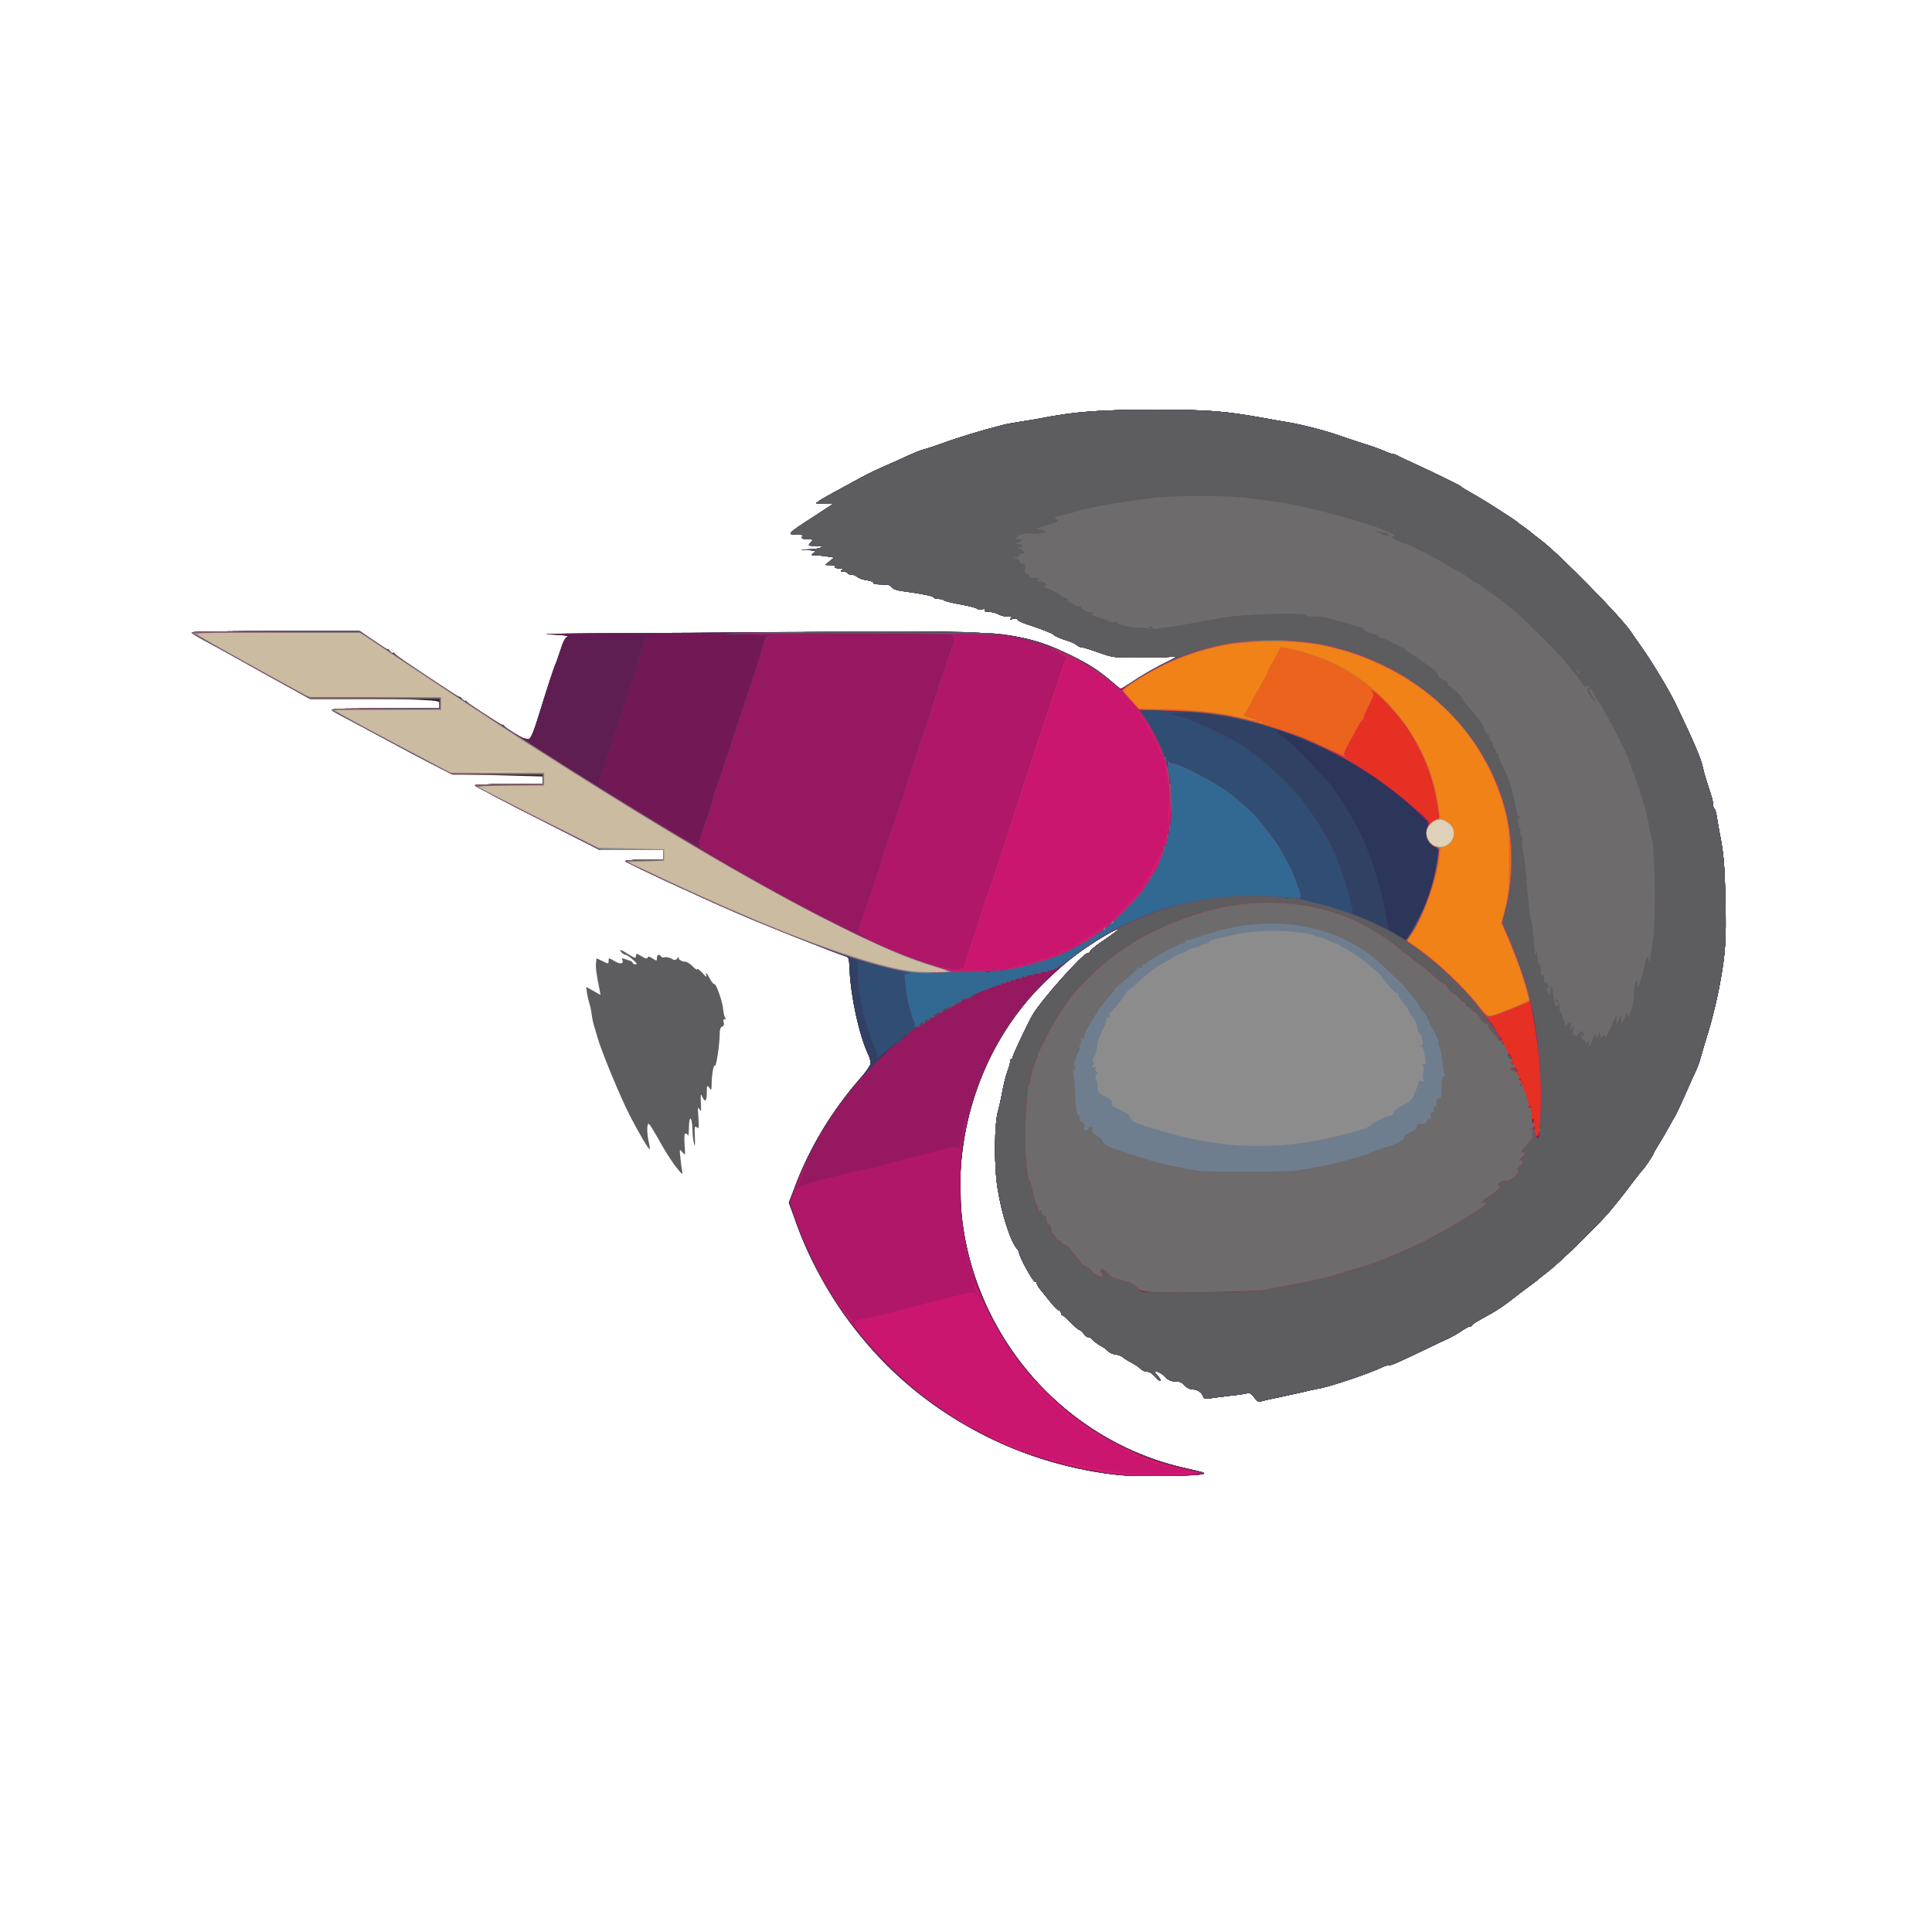 <!DOCTYPE svg PUBLIC "-//W3C//DTD SVG 20010904//EN" "http://www.w3.org/TR/2001/REC-SVG-20010904/DTD/svg10.dtd">
<svg version="1.0" xmlns="http://www.w3.org/2000/svg" width="1200px" height="1200px" viewBox="0 0 12000 12000" preserveAspectRatio="xMidYMid meet">
<g id="layer101" fill="#302727" stroke="none">
<path d="M6960 9163 c-592 -60 -1152 -343 -1539 -776 -210 -235 -358 -481 -470 -779 l-51 -137 31 -83 c90 -247 236 -490 417 -696 31 -35 57 -73 59 -85 2 -11 -5 -39 -16 -61 -55 -119 -106 -352 -114 -520 -3 -78 -4 -80 -33 -89 -75 -25 -499 -193 -667 -266 -241 -104 -686 -311 -693 -322 -3 -5 49 -9 115 -9 l121 0 0 -30 0 -30 -196 0 -197 0 -388 -197 c-214 -108 -389 -200 -389 -205 0 -4 95 -8 210 -8 l210 0 0 -24 0 -23 -282 -8 -283 -7 -105 -54 c-58 -29 -193 -101 -300 -159 -107 -58 -228 -122 -267 -143 -40 -20 -73 -40 -73 -44 0 -4 151 -8 335 -8 l335 0 0 -23 c0 -23 -3 -24 -122 -30 -66 -4 -248 -7 -402 -7 l-281 0 -165 -91 c-91 -50 -223 -124 -295 -164 -71 -40 -163 -90 -202 -111 -40 -22 -73 -42 -73 -46 0 -5 236 -8 523 -8 l524 0 86 60 c48 33 87 57 87 53 0 -5 5 0 11 10 6 9 14 15 20 12 5 -4 9 -2 9 3 0 10 396 275 404 270 3 -2 12 6 20 17 9 11 16 16 16 10 0 -6 3 -6 8 1 11 16 222 156 222 147 0 -5 4 -3 8 3 8 13 111 78 127 80 5 1 16 3 24 5 16 5 35 -41 76 -176 41 -133 85 -268 93 -285 5 -8 19 -50 33 -92 17 -54 30 -79 44 -84 11 -5 -40 -11 -120 -14 -77 -3 191 -7 595 -8 404 -2 1001 -5 1325 -8 910 -9 1047 7 1339 153 105 52 160 88 239 155 l57 50 96 -62 c52 -34 136 -82 187 -106 55 -27 78 -42 57 -37 -19 4 -114 8 -210 8 -172 0 -176 0 -266 -32 -50 -18 -98 -33 -107 -33 -9 0 -22 -6 -29 -13 -7 -8 -39 -22 -72 -32 -32 -10 -63 -24 -69 -30 -7 -6 -16 -13 -22 -14 -5 -2 -26 -10 -45 -18 -19 -8 -63 -23 -97 -34 -35 -11 -63 -25 -63 -30 0 -7 -11 -9 -27 -5 -21 5 -24 4 -13 -4 12 -7 7 -10 -20 -10 -19 0 -46 -7 -60 -15 -14 -8 -40 -14 -58 -15 -22 0 -31 -4 -26 -11 4 -8 -1 -9 -16 -4 -13 4 -25 3 -29 -3 -3 -6 -51 -18 -106 -28 -55 -10 -101 -21 -103 -26 -2 -4 -17 -8 -33 -8 -16 0 -29 -4 -29 -9 0 -8 -76 -24 -199 -40 -34 -5 -57 -13 -63 -24 -7 -13 -23 -17 -64 -17 -32 0 -53 -4 -49 -9 3 -6 -15 -13 -40 -17 -25 -3 -52 -13 -60 -20 -7 -8 -23 -14 -34 -14 -11 0 -23 -4 -26 -10 -3 -5 -16 -10 -28 -10 -18 0 -19 -2 -7 -10 11 -7 7 -10 -18 -10 -20 0 -31 -4 -27 -10 4 -6 -7 -10 -27 -10 l-33 -1 28 -23 29 -23 -39 -6 c-21 -4 -54 -7 -73 -7 -32 -1 -34 -2 -16 -15 17 -13 14 -14 -30 -18 l-49 -3 55 -2 c73 -3 104 -22 36 -22 -48 0 -49 0 -31 -20 18 -20 17 -20 -18 -20 -36 0 -50 -13 -24 -23 6 -3 -12 -6 -41 -6 -67 -1 -66 -3 99 -110 l124 -81 -60 -1 c-33 0 -53 -3 -45 -6 8 -3 17 -9 20 -13 3 -4 46 -28 95 -55 50 -27 106 -57 125 -68 53 -30 99 -53 163 -82 31 -14 83 -37 115 -51 107 -49 117 -53 172 -69 30 -9 73 -24 95 -32 88 -33 243 -80 375 -114 19 -5 69 -14 110 -20 41 -6 95 -15 120 -20 212 -42 367 -54 705 -54 344 0 439 7 703 55 31 6 93 17 137 24 86 14 249 57 330 87 28 10 88 30 135 45 47 14 104 35 127 45 24 11 47 19 53 19 6 0 18 4 28 9 9 6 58 29 107 51 130 60 279 133 285 139 6 7 26 19 110 67 64 37 230 144 240 154 3 3 21 17 40 30 19 13 37 27 40 30 3 3 39 31 80 63 110 84 491 473 548 559 9 14 37 54 62 89 78 111 180 281 224 374 99 207 151 326 161 376 4 19 15 61 26 94 11 33 24 74 29 91 6 17 10 40 10 52 0 11 4 23 9 26 4 3 11 25 14 48 4 24 11 68 17 98 26 129 32 198 37 430 5 235 0 311 -28 475 -18 105 -49 237 -79 335 -16 52 -37 122 -46 155 -9 33 -25 76 -35 95 -9 19 -25 53 -34 75 -32 74 -76 170 -87 190 -7 11 -28 49 -48 85 -20 36 -48 84 -63 107 -15 24 -27 45 -27 48 0 8 -61 98 -71 105 -4 3 -38 46 -76 97 -37 50 -95 122 -127 160 -84 97 -310 317 -381 371 -33 25 -62 49 -65 52 -3 3 -26 21 -53 40 -26 19 -77 58 -114 87 -36 28 -91 66 -122 82 -87 48 -116 65 -119 74 -2 4 -8 7 -14 7 -6 0 -29 12 -52 28 -22 15 -52 32 -66 39 -14 6 -86 40 -160 76 -185 88 -206 97 -224 97 -9 0 -24 4 -34 9 -73 37 -341 128 -407 137 -22 4 -65 13 -95 21 -30 7 -98 22 -150 33 -52 10 -102 22 -111 25 -12 4 -24 -4 -39 -25 -17 -24 -28 -30 -44 -26 -11 4 -61 11 -111 16 -49 6 -105 13 -122 16 -26 5 -34 2 -40 -12 -10 -27 -34 -43 -66 -44 -16 0 -36 -10 -49 -25 -16 -18 -32 -25 -58 -25 -27 0 -43 -7 -65 -30 -16 -16 -38 -30 -49 -30 -18 0 -18 1 4 25 13 14 21 28 17 31 -3 4 -18 -8 -32 -25 -16 -19 -36 -31 -50 -31 -14 0 -32 -8 -42 -19 -10 -10 -34 -26 -53 -36 -19 -10 -43 -24 -53 -33 -9 -8 -31 -17 -48 -19 -18 -2 -39 -11 -48 -22 -9 -10 -30 -25 -46 -33 -17 -9 -39 -25 -49 -37 -10 -11 -22 -18 -27 -16 -4 3 -16 -6 -27 -20 -11 -14 -24 -25 -29 -25 -4 0 -28 -20 -52 -45 -24 -25 -47 -45 -52 -45 -5 0 -9 -7 -9 -15 0 -8 -6 -15 -12 -15 -7 -1 -31 -24 -53 -52 -22 -28 -50 -62 -62 -77 -13 -14 -23 -32 -23 -38 0 -7 -6 -13 -13 -13 -12 0 -97 -155 -97 -178 0 -6 -6 -17 -12 -24 -40 -42 -97 -217 -122 -378 -23 -140 -20 -410 4 -483 5 -18 17 -69 25 -113 8 -45 23 -105 34 -134 11 -29 18 -57 15 -62 -3 -4 0 -8 5 -8 6 0 11 -6 11 -14 0 -12 92 -207 123 -261 54 -93 314 -385 343 -385 7 0 14 -7 17 -15 4 -8 45 -40 92 -71 47 -32 83 -59 81 -62 -9 -8 -160 82 -257 154 -297 222 -511 514 -628 859 -159 471 -122 967 105 1405 246 474 687 816 1199 930 134 29 140 33 70 41 -61 7 -411 9 -475 2z"/>
</g>
<g id="layer102" fill="#2c355a" stroke="none">
<path d="M6960 9163 c-592 -60 -1152 -343 -1539 -776 -210 -235 -358 -481 -470 -779 l-51 -137 31 -83 c90 -247 236 -490 417 -696 31 -35 57 -73 59 -85 2 -11 -5 -39 -16 -61 -55 -119 -106 -352 -114 -520 -3 -78 -4 -80 -33 -89 -75 -25 -499 -193 -667 -266 -241 -104 -686 -311 -693 -322 -3 -5 49 -9 115 -9 l121 0 0 -30 0 -30 -196 0 -197 0 -388 -197 c-214 -108 -389 -200 -389 -205 0 -4 95 -8 210 -8 l210 0 0 -30 0 -30 -280 0 -280 0 -108 -55 c-59 -30 -195 -102 -302 -160 -107 -58 -228 -122 -267 -143 -40 -20 -73 -40 -73 -44 0 -4 151 -8 335 -8 l335 0 0 -30 0 -30 -402 0 -403 0 -165 -91 c-91 -50 -223 -124 -295 -164 -71 -40 -163 -90 -202 -111 -40 -22 -73 -42 -73 -46 0 -5 234 -8 520 -8 l521 0 440 293 c242 160 443 290 446 289 3 -2 9 1 12 6 7 11 111 76 126 78 5 1 16 3 24 5 16 5 35 -41 76 -176 41 -133 85 -268 93 -285 5 -8 19 -50 33 -92 17 -54 30 -79 44 -84 11 -5 -40 -11 -120 -14 -77 -3 191 -7 595 -8 404 -2 1001 -5 1325 -8 910 -9 1047 7 1339 153 105 52 160 88 239 155 l57 50 96 -62 c52 -34 136 -82 187 -106 55 -27 78 -42 57 -37 -19 4 -114 8 -210 8 -172 0 -176 0 -266 -32 -50 -18 -98 -33 -107 -33 -9 0 -22 -6 -29 -13 -7 -8 -39 -22 -72 -32 -32 -10 -63 -24 -69 -30 -7 -6 -16 -13 -22 -14 -5 -2 -26 -10 -45 -18 -19 -8 -63 -23 -97 -34 -35 -11 -63 -25 -63 -30 0 -7 -11 -9 -27 -5 -21 5 -24 4 -13 -4 12 -7 7 -10 -20 -10 -19 0 -46 -7 -60 -15 -14 -8 -40 -14 -58 -15 -22 0 -31 -4 -26 -11 4 -8 -1 -9 -16 -4 -13 4 -25 3 -29 -3 -3 -6 -51 -18 -106 -28 -55 -10 -101 -21 -103 -26 -2 -4 -17 -8 -33 -8 -16 0 -29 -4 -29 -9 0 -8 -76 -24 -199 -40 -34 -5 -57 -13 -63 -24 -7 -13 -23 -17 -64 -17 -32 0 -53 -4 -49 -9 3 -6 -15 -13 -40 -17 -25 -3 -52 -13 -60 -20 -7 -8 -23 -14 -34 -14 -11 0 -23 -4 -26 -10 -3 -5 -16 -10 -28 -10 -18 0 -19 -2 -7 -10 11 -7 7 -10 -18 -10 -20 0 -31 -4 -27 -10 4 -6 -7 -10 -27 -10 l-33 -1 28 -23 29 -23 -39 -6 c-21 -4 -54 -7 -73 -7 -32 -1 -34 -2 -16 -15 17 -13 14 -14 -30 -18 l-49 -3 55 -2 c73 -3 104 -22 36 -22 -48 0 -49 0 -31 -20 18 -20 17 -20 -18 -20 -36 0 -50 -13 -24 -23 6 -3 -12 -6 -41 -6 -67 -1 -66 -3 99 -110 l124 -81 -60 -1 c-33 0 -53 -3 -45 -6 8 -3 17 -9 20 -13 3 -4 46 -28 95 -55 50 -27 106 -57 125 -68 53 -30 99 -53 163 -82 31 -14 83 -37 115 -51 107 -49 117 -53 172 -69 30 -9 73 -24 95 -32 88 -33 243 -80 375 -114 19 -5 69 -14 110 -20 41 -6 95 -15 120 -20 212 -42 367 -54 705 -54 344 0 439 7 703 55 31 6 93 17 137 24 86 14 249 57 330 87 28 10 88 30 135 45 47 14 104 35 127 45 24 11 47 19 53 19 6 0 18 4 28 9 9 6 58 29 107 51 130 60 279 133 285 139 6 7 26 19 110 67 64 37 230 144 240 154 3 3 21 17 40 30 19 13 37 27 40 30 3 3 39 31 80 63 110 84 491 473 548 559 9 14 37 54 62 89 78 111 180 281 224 374 99 207 151 326 161 376 4 19 15 61 26 94 11 33 24 74 29 91 6 17 10 40 10 52 0 11 4 23 9 26 4 3 11 25 14 48 4 24 11 68 17 98 26 129 32 198 37 430 5 235 0 311 -28 475 -18 105 -49 237 -79 335 -16 52 -37 122 -46 155 -9 33 -25 76 -35 95 -9 19 -25 53 -34 75 -32 74 -76 170 -87 190 -7 11 -28 49 -48 85 -20 36 -48 84 -63 107 -15 24 -27 45 -27 48 0 8 -61 98 -71 105 -4 3 -38 46 -76 97 -37 50 -95 122 -127 160 -84 97 -310 317 -381 371 -33 25 -62 49 -65 52 -3 3 -26 21 -53 40 -26 19 -77 58 -114 87 -36 28 -91 66 -122 82 -87 48 -116 65 -119 74 -2 4 -8 7 -14 7 -6 0 -29 12 -52 28 -22 15 -52 32 -66 39 -14 6 -86 40 -160 76 -185 88 -206 97 -224 97 -9 0 -24 4 -34 9 -73 37 -341 128 -407 137 -22 4 -65 13 -95 21 -30 7 -98 22 -150 33 -52 10 -102 22 -111 25 -12 4 -24 -4 -39 -25 -17 -24 -28 -30 -44 -26 -11 4 -61 11 -111 16 -49 6 -105 13 -122 16 -26 5 -34 2 -40 -12 -10 -27 -34 -43 -66 -44 -16 0 -36 -10 -49 -25 -16 -18 -32 -25 -58 -25 -27 0 -43 -7 -65 -30 -16 -16 -38 -30 -49 -30 -18 0 -18 1 4 25 13 14 21 28 17 31 -3 4 -18 -8 -32 -25 -16 -19 -36 -31 -50 -31 -14 0 -32 -8 -42 -19 -10 -10 -34 -26 -53 -36 -19 -10 -43 -24 -53 -33 -9 -8 -31 -17 -48 -19 -18 -2 -39 -11 -48 -22 -9 -10 -30 -25 -46 -33 -17 -9 -39 -25 -49 -37 -10 -11 -22 -18 -27 -16 -4 3 -16 -6 -27 -20 -11 -14 -24 -25 -29 -25 -4 0 -28 -20 -52 -45 -24 -25 -47 -45 -52 -45 -5 0 -9 -7 -9 -15 0 -8 -6 -15 -12 -15 -7 -1 -31 -24 -53 -52 -22 -28 -50 -62 -62 -77 -13 -14 -23 -32 -23 -38 0 -7 -6 -13 -13 -13 -12 0 -97 -155 -97 -178 0 -6 -6 -17 -12 -24 -40 -42 -97 -217 -122 -378 -23 -140 -20 -410 4 -483 5 -18 17 -69 25 -113 8 -45 23 -105 34 -134 11 -29 18 -57 15 -62 -3 -4 0 -8 5 -8 6 0 11 -6 11 -14 0 -12 92 -207 123 -261 54 -93 314 -385 343 -385 7 0 14 -7 17 -15 4 -8 45 -40 92 -71 47 -32 83 -59 81 -62 -9 -8 -160 82 -257 154 -297 222 -511 514 -628 859 -159 471 -122 967 105 1405 246 474 687 816 1199 930 134 29 140 33 70 41 -61 7 -411 9 -475 2z"/>
</g>
<g id="layer103" fill="#5f1e51" stroke="none">
<path d="M6960 9163 c-592 -60 -1152 -343 -1539 -776 -210 -235 -358 -481 -470 -779 l-51 -137 31 -83 c90 -247 236 -490 417 -696 31 -35 57 -73 59 -85 2 -11 -5 -39 -16 -61 -55 -119 -106 -352 -114 -520 -3 -78 -4 -80 -33 -89 -75 -25 -499 -193 -667 -266 -241 -104 -686 -311 -693 -322 -3 -5 49 -9 115 -9 l121 0 0 -30 0 -30 -196 0 -197 0 -388 -197 c-214 -108 -389 -200 -389 -205 0 -4 95 -8 210 -8 l210 0 0 -30 0 -30 -280 0 -280 0 -108 -55 c-59 -30 -195 -102 -302 -160 -107 -58 -228 -122 -267 -143 -40 -20 -73 -40 -73 -44 0 -4 151 -8 335 -8 l335 0 0 -30 0 -30 -402 0 -403 0 -165 -91 c-91 -50 -223 -124 -295 -164 -71 -40 -163 -90 -202 -111 -40 -22 -73 -42 -73 -46 0 -5 234 -8 520 -8 l521 0 440 293 c242 160 443 290 446 289 3 -2 9 1 12 6 7 11 111 76 126 78 5 1 16 3 24 5 16 5 35 -41 76 -176 41 -133 85 -268 93 -285 5 -8 19 -50 33 -92 17 -54 30 -79 44 -84 11 -5 -40 -11 -120 -14 -77 -3 191 -7 595 -8 404 -2 1001 -5 1325 -8 910 -9 1047 7 1339 153 105 52 160 88 239 155 l57 50 96 -62 c52 -34 136 -82 187 -106 55 -27 78 -42 57 -37 -19 4 -114 8 -210 8 -172 0 -176 0 -266 -32 -50 -18 -98 -33 -107 -33 -9 0 -22 -6 -29 -13 -7 -8 -39 -22 -72 -32 -32 -10 -63 -24 -69 -30 -7 -6 -16 -13 -22 -14 -5 -2 -26 -10 -45 -18 -19 -8 -63 -23 -97 -34 -35 -11 -63 -25 -63 -30 0 -7 -11 -9 -27 -5 -21 5 -24 4 -13 -4 12 -7 7 -10 -20 -10 -19 0 -46 -7 -60 -15 -14 -8 -40 -14 -58 -15 -22 0 -31 -4 -26 -11 4 -8 -1 -9 -16 -4 -13 4 -25 3 -29 -3 -3 -6 -51 -18 -106 -28 -55 -10 -101 -21 -103 -26 -2 -4 -17 -8 -33 -8 -16 0 -29 -4 -29 -9 0 -8 -76 -24 -199 -40 -34 -5 -57 -13 -63 -24 -7 -13 -23 -17 -64 -17 -32 0 -53 -4 -49 -9 3 -6 -15 -13 -40 -17 -25 -3 -52 -13 -60 -20 -7 -8 -23 -14 -34 -14 -11 0 -23 -4 -26 -10 -3 -5 -16 -10 -28 -10 -18 0 -19 -2 -7 -10 11 -7 7 -10 -18 -10 -20 0 -31 -4 -27 -10 4 -6 -7 -10 -27 -10 l-33 -1 28 -23 29 -23 -39 -6 c-21 -4 -54 -7 -73 -7 -32 -1 -34 -2 -16 -15 17 -13 14 -14 -30 -18 l-49 -3 55 -2 c73 -3 104 -22 36 -22 -48 0 -49 0 -31 -20 18 -20 17 -20 -18 -20 -36 0 -50 -13 -24 -23 6 -3 -12 -6 -41 -6 -67 -1 -66 -3 99 -110 l124 -81 -60 -1 c-33 0 -53 -3 -45 -6 8 -3 17 -9 20 -13 3 -4 46 -28 95 -55 50 -27 106 -57 125 -68 53 -30 99 -53 163 -82 31 -14 83 -37 115 -51 107 -49 117 -53 172 -69 30 -9 73 -24 95 -32 88 -33 243 -80 375 -114 19 -5 69 -14 110 -20 41 -6 95 -15 120 -20 212 -42 367 -54 705 -54 344 0 439 7 703 55 31 6 93 17 137 24 86 14 249 57 330 87 28 10 88 30 135 45 47 14 104 35 127 45 24 11 47 19 53 19 6 0 18 4 28 9 9 6 58 29 107 51 130 60 279 133 285 139 6 7 26 19 110 67 64 37 230 144 240 154 3 3 21 17 40 30 19 13 37 27 40 30 3 3 39 31 80 63 110 84 491 473 548 559 9 14 37 54 62 89 78 111 180 281 224 374 99 207 151 326 161 376 4 19 15 61 26 94 11 33 24 74 29 91 6 17 10 40 10 52 0 11 4 23 9 26 4 3 11 25 14 48 4 24 11 68 17 98 26 129 32 198 37 430 5 235 0 311 -28 475 -18 105 -49 237 -79 335 -16 52 -37 122 -46 155 -9 33 -25 76 -35 95 -9 19 -25 53 -34 75 -32 74 -76 170 -87 190 -7 11 -28 49 -48 85 -20 36 -48 84 -63 107 -15 24 -27 45 -27 48 0 8 -61 98 -71 105 -4 3 -38 46 -76 97 -37 50 -95 122 -127 160 -84 97 -310 317 -381 371 -33 25 -62 49 -65 52 -3 3 -26 21 -53 40 -26 19 -77 58 -114 87 -36 28 -91 66 -122 82 -87 48 -116 65 -119 74 -2 4 -8 7 -14 7 -6 0 -29 12 -52 28 -22 15 -52 32 -66 39 -14 6 -86 40 -160 76 -185 88 -206 97 -224 97 -9 0 -24 4 -34 9 -73 37 -341 128 -407 137 -22 4 -65 13 -95 21 -30 7 -98 22 -150 33 -52 10 -102 22 -111 25 -12 4 -24 -4 -39 -25 -17 -24 -28 -30 -44 -26 -11 4 -61 11 -111 16 -49 6 -105 13 -122 16 -26 5 -34 2 -40 -12 -10 -27 -34 -43 -66 -44 -16 0 -36 -10 -49 -25 -16 -18 -32 -25 -58 -25 -27 0 -43 -7 -65 -30 -16 -16 -38 -30 -49 -30 -18 0 -18 1 4 25 13 14 21 28 17 31 -3 4 -18 -8 -32 -25 -16 -19 -36 -31 -50 -31 -14 0 -32 -8 -42 -19 -10 -10 -34 -26 -53 -36 -19 -10 -43 -24 -53 -33 -9 -8 -31 -17 -48 -19 -18 -2 -39 -11 -48 -22 -9 -10 -30 -25 -46 -33 -17 -9 -39 -25 -49 -37 -10 -11 -22 -18 -27 -16 -4 3 -16 -6 -27 -20 -11 -14 -24 -25 -29 -25 -4 0 -28 -20 -52 -45 -24 -25 -47 -45 -52 -45 -5 0 -9 -7 -9 -15 0 -8 -6 -15 -12 -15 -7 -1 -31 -24 -53 -52 -22 -28 -50 -62 -62 -77 -13 -14 -23 -32 -23 -38 0 -7 -6 -13 -13 -13 -12 0 -97 -155 -97 -178 0 -6 -6 -17 -12 -24 -40 -42 -97 -217 -122 -378 -23 -140 -20 -410 4 -483 5 -18 17 -69 25 -113 8 -45 23 -105 34 -134 11 -29 18 -57 15 -62 -3 -4 0 -8 5 -8 6 0 11 -6 11 -14 0 -12 92 -207 123 -261 54 -93 314 -385 343 -385 7 0 14 -7 17 -15 4 -8 45 -40 92 -71 47 -32 83 -59 81 -62 -9 -8 -160 82 -257 154 -297 222 -511 514 -628 859 -159 471 -122 967 105 1405 246 474 687 816 1199 930 134 29 140 33 70 41 -61 7 -411 9 -475 2z m1859 -3473 c44 -87 74 -174 96 -278 23 -112 21 -138 -15 -159 -40 -23 -57 -73 -37 -112 l15 -30 -87 -79 c-159 -144 -306 -247 -501 -350 -103 -55 -257 -120 -332 -143 -25 -7 -27 -6 -18 11 5 10 18 21 29 25 19 6 226 216 297 301 41 51 143 215 182 294 67 140 133 349 164 528 l13 73 55 34 55 34 23 -37 c13 -20 40 -71 61 -112z"/>
</g>
<g id="layer104" fill="#304164" stroke="none">
<path d="M6970 9163 c-480 -49 -904 -222 -1275 -520 -355 -285 -650 -712 -775 -1124 l-17 -57 47 -118 c100 -253 216 -441 392 -641 35 -40 65 -83 66 -95 1 -13 -7 -41 -17 -63 -56 -120 -106 -352 -114 -519 -3 -78 -4 -80 -33 -89 -75 -25 -499 -193 -667 -266 -241 -104 -686 -311 -693 -322 -3 -5 49 -9 115 -9 l121 0 0 -30 0 -30 -196 0 -197 0 -388 -197 c-214 -108 -389 -200 -389 -205 0 -4 95 -8 210 -8 l210 0 0 -30 0 -30 -280 0 -280 0 -108 -55 c-59 -30 -195 -102 -302 -160 -107 -58 -228 -122 -267 -143 -40 -20 -73 -40 -73 -44 0 -4 151 -8 335 -8 l335 0 0 -30 0 -30 -402 0 -403 0 -165 -91 c-91 -50 -223 -124 -295 -164 -71 -40 -163 -90 -202 -111 -40 -22 -73 -42 -73 -46 0 -5 235 -8 521 -8 l522 0 301 202 c474 317 793 524 1101 712 55 34 112 70 128 80 15 10 27 16 27 13 0 -3 -16 -15 -35 -27 -19 -12 -35 -29 -35 -38 0 -10 12 -49 26 -87 14 -39 39 -113 55 -165 32 -102 75 -233 138 -425 22 -66 45 -140 52 -165 16 -58 20 -62 71 -71 26 -4 -37 -8 -157 -9 -110 -2 203 -7 695 -12 829 -8 1458 -4 1590 8 155 14 319 63 474 141 104 51 159 88 239 156 l57 49 95 -62 c53 -34 137 -82 188 -106 55 -27 78 -42 57 -37 -19 4 -114 8 -210 8 -172 0 -176 0 -266 -32 -50 -18 -98 -33 -107 -33 -9 0 -22 -6 -29 -13 -7 -8 -39 -22 -72 -32 -32 -10 -63 -24 -69 -30 -7 -6 -16 -13 -22 -14 -5 -2 -26 -10 -45 -18 -19 -8 -63 -23 -97 -34 -35 -11 -63 -25 -63 -30 0 -7 -11 -9 -27 -5 -21 5 -24 4 -13 -4 12 -7 7 -10 -20 -10 -19 0 -46 -7 -60 -15 -14 -8 -40 -14 -58 -15 -22 0 -31 -4 -26 -11 4 -8 -1 -9 -16 -4 -13 4 -25 3 -29 -3 -3 -6 -51 -18 -106 -28 -55 -10 -101 -21 -103 -26 -2 -4 -17 -8 -33 -8 -16 0 -29 -4 -29 -9 0 -8 -76 -24 -199 -40 -34 -5 -57 -13 -63 -24 -7 -13 -23 -17 -64 -17 -32 0 -53 -4 -49 -9 3 -6 -15 -13 -40 -17 -25 -3 -52 -13 -60 -20 -7 -8 -23 -14 -34 -14 -11 0 -23 -4 -26 -10 -3 -5 -16 -10 -28 -10 -18 0 -19 -2 -7 -10 11 -7 7 -10 -18 -10 -20 0 -31 -4 -27 -10 4 -6 -7 -10 -27 -10 l-33 -1 28 -23 29 -23 -39 -6 c-21 -4 -54 -7 -73 -7 -32 -1 -34 -2 -16 -15 17 -13 14 -14 -30 -18 l-49 -3 55 -2 c73 -3 104 -22 36 -22 -48 0 -49 0 -31 -20 18 -20 17 -20 -18 -20 -36 0 -50 -13 -24 -23 6 -3 -12 -6 -41 -6 -67 -1 -66 -3 99 -110 l124 -81 -60 -1 c-33 0 -53 -3 -45 -6 8 -3 17 -9 20 -13 3 -4 46 -28 95 -55 50 -27 106 -57 125 -68 53 -30 99 -53 163 -82 31 -14 83 -37 115 -51 107 -49 117 -53 172 -69 30 -9 73 -24 95 -32 66 -25 219 -73 295 -92 19 -5 53 -14 75 -20 22 -6 74 -16 115 -22 41 -6 95 -15 120 -20 212 -42 367 -54 705 -54 344 0 439 7 703 55 31 6 93 17 137 24 86 14 249 57 330 87 28 10 88 30 135 45 47 14 104 35 127 45 24 11 47 19 53 19 6 0 18 4 28 9 9 6 58 29 107 51 130 60 279 133 285 139 6 7 26 19 110 67 64 37 230 144 240 154 3 3 21 17 40 30 19 13 37 27 40 30 3 3 39 31 80 63 110 84 491 473 548 559 9 14 37 54 62 89 78 111 180 281 224 374 99 207 151 326 161 376 4 19 15 61 26 94 11 33 24 74 29 91 6 17 10 40 10 52 0 11 4 23 9 26 4 3 11 25 14 48 4 24 11 68 17 98 26 129 32 198 37 430 5 235 0 311 -28 475 -18 105 -49 237 -79 335 -16 52 -37 122 -46 155 -9 33 -25 76 -35 95 -9 19 -25 53 -34 75 -32 74 -76 170 -87 190 -7 11 -28 49 -48 85 -20 36 -48 84 -63 107 -15 24 -27 45 -27 48 0 8 -61 98 -71 105 -4 3 -38 46 -76 97 -37 50 -95 122 -127 160 -84 97 -310 317 -381 371 -33 25 -62 49 -65 52 -3 3 -26 21 -53 40 -26 19 -77 58 -114 87 -36 28 -91 66 -122 82 -87 48 -116 65 -119 74 -2 4 -8 7 -14 7 -6 0 -29 12 -52 28 -22 15 -52 32 -66 39 -14 6 -86 40 -160 76 -185 88 -206 97 -224 97 -9 0 -24 4 -34 9 -73 37 -341 128 -407 137 -22 4 -65 13 -95 21 -30 7 -98 22 -150 33 -52 10 -102 22 -111 25 -12 4 -24 -4 -39 -25 -17 -24 -28 -30 -44 -26 -11 4 -61 11 -111 16 -49 6 -105 13 -122 16 -26 5 -34 2 -40 -12 -10 -27 -34 -43 -66 -44 -16 0 -36 -10 -49 -25 -16 -18 -32 -25 -58 -25 -27 0 -43 -7 -65 -30 -16 -16 -38 -30 -49 -30 -18 0 -18 1 4 25 13 14 21 28 17 31 -3 4 -18 -8 -32 -25 -16 -19 -36 -31 -50 -31 -14 0 -32 -8 -42 -19 -10 -10 -34 -26 -53 -36 -19 -10 -43 -24 -53 -33 -9 -8 -31 -17 -48 -19 -18 -2 -39 -11 -48 -22 -9 -10 -30 -25 -46 -33 -17 -9 -39 -25 -49 -37 -10 -11 -22 -18 -27 -16 -4 3 -16 -6 -27 -20 -11 -14 -24 -25 -29 -25 -4 0 -28 -20 -52 -45 -24 -25 -47 -45 -52 -45 -5 0 -9 -7 -9 -15 0 -8 -6 -15 -12 -15 -7 -1 -31 -24 -53 -52 -22 -28 -50 -62 -62 -77 -13 -14 -23 -32 -23 -38 0 -7 -6 -13 -13 -13 -12 0 -97 -155 -97 -178 0 -6 -6 -17 -12 -24 -40 -42 -97 -217 -122 -378 -23 -140 -20 -410 4 -483 5 -18 17 -69 25 -113 8 -45 23 -105 34 -134 11 -29 18 -57 15 -62 -3 -4 0 -8 5 -8 6 0 11 -6 11 -14 0 -12 92 -207 123 -261 54 -93 314 -385 343 -385 7 0 14 -7 17 -15 4 -8 45 -40 92 -71 47 -32 83 -59 81 -62 -9 -8 -160 82 -259 156 -119 88 -290 255 -369 362 -303 410 -422 946 -318 1439 146 692 683 1240 1365 1391 134 29 140 33 70 41 -61 7 -401 9 -465 2z m-1465 -2623 c10 -11 16 -20 13 -20 -3 0 -13 9 -23 20 -10 11 -16 20 -13 20 3 0 13 -9 23 -20z m70 -60 c3 -5 4 -10 1 -10 -3 0 -8 5 -11 10 -3 6 -4 10 -1 10 3 0 8 -4 11 -10z m50 -40 c3 -5 4 -10 1 -10 -3 0 -8 5 -11 10 -3 6 -4 10 -1 10 3 0 8 -4 11 -10z m3194 -750 c56 -110 93 -236 115 -396 2 -15 -7 -26 -30 -39 -44 -24 -62 -73 -41 -115 l15 -29 -67 -64 c-151 -142 -335 -272 -519 -365 -111 -57 -263 -122 -334 -143 -25 -7 -27 -6 -18 11 5 10 18 21 29 25 19 6 226 216 297 301 41 51 143 215 182 294 67 140 133 349 164 528 l13 73 55 34 55 34 23 -37 c13 -20 40 -71 61 -112z m-4999 -744 c0 -3 -5 -8 -12 -12 -7 -4 -8 -3 -4 4 7 12 16 16 16 8z"/>
</g>
<g id="layer105" fill="#721955" stroke="none">
<path d="M6970 9163 c-480 -49 -904 -222 -1275 -520 -355 -285 -650 -712 -775 -1124 l-17 -57 47 -120 c117 -293 267 -520 495 -747 55 -55 79 -83 54 -63 l-45 37 -13 -37 c-7 -20 -16 -46 -21 -57 -48 -108 -89 -296 -92 -425 l-3 -84 -80 -29 c-171 -62 -489 -188 -668 -266 -240 -104 -686 -311 -693 -322 -3 -5 49 -9 115 -9 l121 0 0 -30 0 -30 -196 0 -197 0 -388 -197 c-214 -108 -389 -200 -389 -205 0 -4 95 -8 210 -8 l210 0 0 -30 0 -30 -280 0 -280 0 -108 -55 c-59 -30 -195 -102 -302 -160 -107 -58 -228 -122 -267 -143 -40 -20 -73 -40 -73 -44 0 -4 151 -8 335 -8 l335 0 0 -30 0 -30 -402 0 -403 0 -165 -91 c-91 -50 -223 -124 -295 -164 -71 -40 -163 -90 -202 -111 -40 -22 -73 -42 -73 -46 0 -5 235 -8 521 -8 l522 0 301 202 c474 317 793 524 1101 712 55 34 112 70 128 80 15 10 27 16 27 13 0 -3 -16 -15 -35 -27 -19 -12 -35 -29 -35 -38 0 -10 12 -49 26 -87 14 -39 39 -113 55 -165 32 -102 75 -233 138 -425 22 -66 45 -140 52 -165 16 -58 20 -62 71 -71 26 -4 -37 -8 -157 -9 -110 -2 203 -7 695 -12 829 -8 1458 -4 1590 8 155 14 319 63 474 141 104 51 159 88 239 156 l57 49 95 -62 c53 -34 137 -82 188 -106 55 -27 78 -42 57 -37 -19 4 -114 8 -210 8 -172 0 -176 0 -266 -32 -50 -18 -98 -33 -107 -33 -9 0 -22 -6 -29 -13 -7 -8 -39 -22 -72 -32 -32 -10 -63 -24 -69 -30 -7 -6 -16 -13 -22 -14 -5 -2 -26 -10 -45 -18 -19 -8 -63 -23 -97 -34 -35 -11 -63 -25 -63 -30 0 -7 -11 -9 -27 -5 -21 5 -24 4 -13 -4 12 -7 7 -10 -20 -10 -19 0 -46 -7 -60 -15 -14 -8 -40 -14 -58 -15 -22 0 -31 -4 -26 -11 4 -8 -1 -9 -16 -4 -13 4 -25 3 -29 -3 -3 -6 -51 -18 -106 -28 -55 -10 -101 -21 -103 -26 -2 -4 -17 -8 -33 -8 -16 0 -29 -4 -29 -9 0 -8 -76 -24 -199 -40 -34 -5 -57 -13 -63 -24 -7 -13 -23 -17 -64 -17 -32 0 -53 -4 -49 -9 3 -6 -15 -13 -40 -17 -25 -3 -52 -13 -60 -20 -7 -8 -23 -14 -34 -14 -11 0 -23 -4 -26 -10 -3 -5 -16 -10 -28 -10 -18 0 -19 -2 -7 -10 11 -7 7 -10 -18 -10 -20 0 -31 -4 -27 -10 4 -6 -7 -10 -27 -10 l-33 -1 28 -23 29 -23 -39 -6 c-21 -4 -54 -7 -73 -7 -32 -1 -34 -2 -16 -15 17 -13 14 -14 -30 -18 l-49 -3 55 -2 c73 -3 104 -22 36 -22 -48 0 -49 0 -31 -20 18 -20 17 -20 -18 -20 -36 0 -50 -13 -24 -23 6 -3 -12 -6 -41 -6 -67 -1 -66 -3 99 -110 l124 -81 -60 -1 c-33 0 -53 -3 -45 -6 8 -3 17 -9 20 -13 3 -4 46 -28 95 -55 50 -27 106 -57 125 -68 53 -30 99 -53 163 -82 31 -14 83 -37 115 -51 107 -49 117 -53 172 -69 30 -9 73 -24 95 -32 66 -25 219 -73 295 -92 19 -5 53 -14 75 -20 22 -6 74 -16 115 -22 41 -6 95 -15 120 -20 212 -42 367 -54 705 -54 344 0 439 7 703 55 31 6 93 17 137 24 86 14 249 57 330 87 28 10 88 30 135 45 47 14 104 35 127 45 24 11 47 19 53 19 6 0 18 4 28 9 9 6 58 29 107 51 130 60 279 133 285 139 6 7 26 19 110 67 64 37 230 144 240 154 3 3 21 17 40 30 19 13 37 27 40 30 3 3 39 31 80 63 110 84 491 473 548 559 9 14 37 54 62 89 78 111 180 281 224 374 99 207 151 326 161 376 4 19 15 61 26 94 11 33 24 74 29 91 6 17 10 40 10 52 0 11 4 23 9 26 4 3 11 25 14 48 4 24 11 68 17 98 26 129 32 198 37 430 5 235 0 311 -28 475 -18 105 -49 237 -79 335 -16 52 -37 122 -46 155 -9 33 -25 76 -35 95 -9 19 -25 53 -34 75 -32 74 -76 170 -87 190 -7 11 -28 49 -48 85 -20 36 -48 84 -63 107 -15 24 -27 45 -27 48 0 8 -61 98 -71 105 -4 3 -38 46 -76 97 -37 50 -95 122 -127 160 -84 97 -310 317 -381 371 -33 25 -62 49 -65 52 -3 3 -26 21 -53 40 -26 19 -77 58 -114 87 -36 28 -91 66 -122 82 -87 48 -116 65 -119 74 -2 4 -8 7 -14 7 -6 0 -29 12 -52 28 -22 15 -52 32 -66 39 -14 6 -86 40 -160 76 -185 88 -206 97 -224 97 -9 0 -24 4 -34 9 -73 37 -341 128 -407 137 -22 4 -65 13 -95 21 -30 7 -98 22 -150 33 -52 10 -102 22 -111 25 -12 4 -24 -4 -39 -25 -17 -24 -28 -30 -44 -26 -11 4 -61 11 -111 16 -49 6 -105 13 -122 16 -26 5 -34 2 -40 -12 -10 -27 -34 -43 -66 -44 -16 0 -36 -10 -49 -25 -16 -18 -32 -25 -58 -25 -27 0 -43 -7 -65 -30 -16 -16 -38 -30 -49 -30 -18 0 -18 1 4 25 13 14 21 28 17 31 -3 4 -18 -8 -32 -25 -16 -19 -36 -31 -50 -31 -14 0 -32 -8 -42 -19 -10 -10 -34 -26 -53 -36 -19 -10 -43 -24 -53 -33 -9 -8 -31 -17 -48 -19 -18 -2 -39 -11 -48 -22 -9 -10 -30 -25 -46 -33 -17 -9 -39 -25 -49 -37 -10 -11 -22 -18 -27 -16 -4 3 -16 -6 -27 -20 -11 -14 -24 -25 -29 -25 -4 0 -28 -20 -52 -45 -24 -25 -47 -45 -52 -45 -5 0 -9 -7 -9 -15 0 -8 -6 -15 -12 -15 -7 -1 -31 -24 -53 -52 -22 -28 -50 -62 -62 -77 -13 -14 -23 -32 -23 -38 0 -7 -6 -13 -13 -13 -12 0 -97 -155 -97 -178 0 -6 -6 -17 -12 -24 -40 -42 -97 -217 -122 -378 -23 -140 -20 -410 4 -483 5 -18 17 -69 25 -113 8 -45 23 -105 34 -134 11 -29 18 -57 15 -62 -3 -4 0 -8 5 -8 6 0 11 -6 11 -14 0 -12 92 -207 123 -261 54 -93 314 -385 343 -385 7 0 14 -7 17 -15 4 -8 45 -40 92 -71 47 -32 83 -59 81 -62 -9 -8 -160 82 -259 156 -119 88 -290 255 -369 362 -303 410 -422 946 -318 1439 146 692 683 1240 1365 1391 134 29 140 33 70 41 -61 7 -401 9 -465 2z m-1389 -2690 c13 -16 12 -17 -3 -4 -10 7 -18 15 -18 17 0 8 8 3 21 -13z m50 -40 c13 -16 12 -17 -3 -4 -10 7 -18 15 -18 17 0 8 8 3 21 -13z m44 -33 c3 -5 4 -10 1 -10 -3 0 -8 5 -11 10 -3 6 -4 10 -1 10 3 0 8 -4 11 -10z m3097 -622 c95 -166 133 -277 162 -486 2 -15 -2 -26 -13 -29 -9 -3 -26 -15 -38 -26 -25 -22 -31 -74 -13 -107 8 -15 -2 -29 -58 -82 -222 -209 -489 -373 -793 -487 -246 -92 -558 -153 -682 -134 l-62 9 40 9 c22 4 65 19 95 33 30 13 71 31 90 39 75 32 196 96 225 119 46 37 47 38 97 72 51 35 194 172 252 242 60 73 166 238 203 317 52 111 133 371 125 404 0 3 34 20 76 37 42 18 115 54 162 81 47 27 87 49 90 50 3 1 22 -27 42 -61z m-4952 -832 c0 -3 -5 -8 -12 -12 -7 -4 -8 -3 -4 4 7 12 16 16 16 8z m3287 -533 c-4 -3 -10 -3 -14 0 -3 4 0 7 7 7 7 0 10 -3 7 -7z m176 0 c-7 -2 -19 -2 -25 0 -7 3 -2 5 12 5 14 0 19 -2 13 -5z"/>
<path d="M5435 6580 c3 -5 8 -10 11 -10 3 0 2 5 -1 10 -3 6 -8 10 -11 10 -3 0 -2 -4 1 -10z"/>
</g>
<g id="layer106" fill="#304d73" stroke="none">
<path d="M6985 9164 c-357 -45 -576 -106 -840 -235 -562 -274 -998 -767 -1206 -1362 l-34 -96 25 -73 c37 -110 151 -335 226 -449 89 -136 188 -252 325 -384 l114 -109 -85 69 c-47 38 -79 61 -71 52 14 -17 11 -30 -20 -102 -49 -116 -88 -296 -91 -425 l-3 -84 -80 -29 c-171 -62 -489 -188 -668 -266 -240 -104 -686 -311 -693 -322 -3 -5 49 -9 115 -9 l121 0 0 -30 0 -30 -196 0 -197 0 -388 -197 c-214 -108 -389 -200 -389 -205 0 -4 95 -8 210 -8 l210 0 0 -30 0 -30 -280 0 -280 0 -108 -55 c-59 -30 -195 -102 -302 -160 -107 -58 -228 -122 -267 -143 -40 -20 -73 -40 -73 -44 0 -4 151 -8 335 -8 l335 0 0 -30 0 -30 -402 0 -403 0 -165 -91 c-91 -50 -223 -124 -295 -164 -71 -40 -163 -90 -202 -111 -40 -22 -73 -42 -73 -46 0 -5 234 -8 521 -8 l520 0 442 294 c455 302 863 565 1117 721 80 48 183 112 230 140 127 78 302 180 330 194 23 11 24 11 6 -3 -22 -18 -21 -22 33 -176 22 -63 40 -123 41 -133 0 -9 4 -25 9 -35 9 -17 57 -159 113 -332 17 -52 50 -153 75 -225 53 -157 86 -258 111 -345 l19 -65 44 -6 c24 -3 -57 -7 -181 -9 -190 -3 -152 -5 240 -12 401 -8 1235 -3 1310 7 14 2 45 6 70 9 50 6 95 15 155 30 66 16 206 70 280 108 67 35 160 92 175 108 3 3 29 25 58 49 l52 43 96 -62 c52 -34 136 -82 187 -106 55 -27 78 -42 57 -37 -19 4 -114 8 -210 8 -172 0 -176 0 -266 -32 -50 -18 -98 -33 -107 -33 -9 0 -22 -6 -29 -13 -7 -8 -39 -22 -72 -32 -32 -10 -63 -24 -69 -30 -7 -6 -14 -12 -17 -12 -3 0 -23 -8 -45 -18 -22 -9 -68 -25 -102 -36 -35 -11 -63 -25 -63 -30 0 -7 -11 -9 -27 -5 -21 5 -24 4 -13 -4 12 -7 7 -10 -20 -10 -19 0 -46 -7 -60 -15 -14 -8 -40 -14 -58 -15 -22 0 -31 -4 -26 -11 4 -8 -1 -9 -16 -4 -13 4 -25 3 -29 -3 -3 -6 -51 -18 -106 -28 -55 -10 -101 -21 -103 -26 -2 -4 -17 -8 -33 -8 -16 0 -29 -4 -29 -9 0 -8 -76 -24 -199 -40 -34 -5 -57 -13 -63 -24 -7 -13 -23 -17 -64 -17 -32 0 -53 -4 -49 -9 3 -6 -15 -13 -40 -17 -25 -3 -52 -13 -60 -20 -7 -8 -23 -14 -34 -14 -11 0 -23 -4 -26 -10 -3 -5 -16 -10 -28 -10 -18 0 -19 -2 -7 -10 11 -7 7 -10 -18 -10 -20 0 -31 -4 -27 -10 4 -6 -7 -10 -27 -10 l-33 -1 28 -23 29 -23 -39 -6 c-21 -4 -54 -7 -73 -7 -32 -1 -34 -2 -16 -15 17 -13 14 -14 -30 -18 l-49 -3 55 -2 c73 -3 104 -22 36 -22 -48 0 -49 0 -31 -20 18 -20 17 -20 -18 -20 -36 0 -50 -13 -24 -23 6 -3 -12 -6 -41 -6 -67 -1 -66 -3 99 -110 l124 -81 -60 -1 c-33 0 -53 -3 -45 -6 8 -3 17 -9 20 -13 3 -4 46 -28 95 -55 50 -27 106 -57 125 -68 53 -30 99 -53 163 -82 31 -14 83 -37 115 -51 107 -49 117 -53 172 -69 30 -9 73 -24 95 -32 48 -18 97 -34 190 -62 66 -20 92 -27 183 -51 20 -5 71 -15 112 -21 41 -6 95 -15 120 -20 212 -42 367 -54 705 -54 344 0 439 7 703 55 31 6 93 17 137 24 86 14 249 57 330 87 28 10 88 30 135 45 47 14 104 35 127 45 24 11 47 19 53 19 6 0 18 4 28 9 9 6 58 29 107 51 130 60 279 133 285 139 6 7 26 19 110 67 64 37 230 144 240 154 3 3 21 17 40 30 19 13 37 27 40 30 3 3 39 31 80 63 110 84 491 473 548 559 9 14 37 54 62 89 78 111 180 281 224 374 99 207 151 326 161 376 4 19 15 61 26 94 11 33 24 74 29 91 6 17 10 40 10 52 0 11 4 23 9 26 4 3 11 25 14 48 4 24 11 68 17 98 26 129 32 198 37 430 5 235 0 311 -28 475 -18 105 -49 237 -79 335 -16 52 -37 122 -46 155 -9 33 -25 76 -35 95 -9 19 -25 53 -34 75 -32 74 -76 170 -87 190 -7 11 -28 49 -48 85 -20 36 -48 84 -63 107 -15 24 -27 45 -27 48 0 8 -61 98 -71 105 -4 3 -38 46 -76 97 -37 50 -95 122 -127 160 -84 97 -310 317 -381 371 -33 25 -62 49 -65 52 -3 3 -26 21 -53 40 -26 19 -77 58 -114 87 -36 28 -91 66 -122 82 -87 48 -116 65 -119 74 -2 4 -8 7 -14 7 -6 0 -29 12 -52 28 -22 15 -52 32 -66 39 -14 6 -86 40 -160 76 -185 88 -206 97 -224 97 -9 0 -24 4 -34 9 -73 37 -341 128 -407 137 -22 4 -65 13 -95 21 -30 7 -98 22 -150 33 -52 10 -102 22 -111 25 -12 4 -24 -4 -39 -25 -17 -24 -28 -30 -44 -26 -11 4 -61 11 -111 16 -49 6 -105 13 -122 16 -26 5 -34 2 -40 -12 -10 -27 -34 -43 -66 -44 -16 0 -36 -10 -49 -25 -16 -18 -32 -25 -58 -25 -27 0 -43 -7 -65 -30 -16 -16 -38 -30 -49 -30 -18 0 -18 1 4 25 13 14 21 28 17 31 -3 4 -18 -8 -32 -25 -16 -19 -36 -31 -50 -31 -14 0 -32 -8 -42 -19 -10 -10 -34 -26 -53 -36 -19 -10 -43 -24 -53 -33 -9 -8 -31 -17 -48 -19 -18 -2 -39 -11 -48 -22 -9 -10 -30 -25 -46 -33 -17 -9 -39 -25 -49 -37 -10 -11 -22 -18 -27 -16 -4 3 -16 -6 -27 -20 -11 -14 -24 -25 -29 -25 -4 0 -28 -20 -52 -45 -24 -25 -47 -45 -52 -45 -5 0 -9 -7 -9 -15 0 -8 -6 -15 -12 -15 -7 -1 -31 -24 -53 -52 -22 -28 -50 -62 -62 -77 -13 -14 -23 -32 -23 -38 0 -7 -6 -13 -13 -13 -12 0 -97 -155 -97 -178 0 -6 -6 -17 -12 -24 -40 -42 -97 -217 -122 -378 -23 -140 -20 -410 4 -483 5 -18 17 -69 25 -113 8 -45 23 -105 34 -134 11 -29 18 -57 15 -62 -3 -4 0 -8 5 -8 6 0 11 -6 11 -14 0 -12 92 -207 123 -261 54 -93 314 -385 343 -385 7 0 14 -7 17 -15 4 -8 45 -40 92 -71 47 -32 83 -59 81 -62 -9 -9 -161 83 -259 157 -55 42 -119 90 -141 107 -58 44 -182 186 -259 296 -157 226 -257 473 -308 768 -20 114 -17 431 5 555 23 130 75 308 120 413 182 432 561 803 993 972 99 39 254 84 331 96 59 9 61 19 7 25 -57 6 -405 8 -450 3z m-1360 -2724 c10 -11 16 -20 13 -20 -3 0 -13 9 -23 20 -10 11 -16 20 -13 20 3 0 13 -9 23 -20z m46 -37 c13 -16 12 -17 -3 -4 -10 7 -18 15 -18 17 0 8 8 3 21 -13z m3101 -625 c95 -166 133 -277 162 -486 2 -15 -2 -26 -13 -29 -9 -3 -26 -15 -38 -26 -25 -22 -31 -74 -13 -107 8 -15 -2 -29 -63 -86 -218 -207 -478 -366 -788 -482 -246 -92 -558 -154 -682 -135 l-62 9 40 9 c22 4 65 19 95 33 30 13 71 31 90 39 75 32 196 96 225 119 46 37 47 38 97 72 51 35 194 172 252 242 60 73 166 238 203 317 52 111 133 371 125 404 0 3 34 20 76 37 42 18 115 54 162 81 47 27 87 49 90 50 3 1 22 -27 42 -61z m-1665 -1365 c-4 -3 -10 -3 -14 0 -3 4 0 7 7 7 7 0 10 -3 7 -7z m176 0 c-7 -2 -19 -2 -25 0 -7 3 -2 5 12 5 14 0 19 -2 13 -5z"/>
</g>
<g id="layer107" fill="#5d5c5e" stroke="none">
<path d="M6985 9164 c-357 -45 -576 -106 -840 -235 -562 -274 -998 -767 -1206 -1362 l-34 -96 25 -73 c37 -110 151 -335 226 -449 117 -178 299 -376 461 -503 35 -27 60 -52 58 -57 -3 -4 0 -11 6 -15 8 -4 9 -3 5 4 -4 7 -2 12 3 12 15 0 14 -10 -2 -29 -13 -15 -23 -45 -47 -138 -5 -21 -12 -68 -15 -105 l-7 -68 29 -1 c15 0 -3 -7 -42 -15 -328 -70 -800 -251 -1465 -560 -138 -64 -253 -121 -256 -125 -3 -5 49 -9 115 -9 l121 0 0 -30 0 -30 -196 0 -197 0 -388 -197 c-214 -108 -389 -200 -389 -205 0 -4 95 -8 210 -8 l210 0 0 -30 0 -30 -280 0 -280 0 -108 -55 c-59 -30 -195 -102 -302 -160 -107 -58 -228 -122 -267 -143 -40 -20 -73 -40 -73 -44 0 -4 151 -8 335 -8 l335 0 0 -30 0 -30 -402 0 -403 0 -165 -91 c-91 -50 -223 -124 -295 -164 -71 -40 -163 -90 -202 -111 -40 -22 -73 -42 -73 -46 0 -5 234 -8 521 -8 l520 0 442 294 c455 302 863 565 1117 721 80 48 183 112 230 140 127 78 302 180 330 194 23 11 24 11 6 -3 -22 -18 -21 -22 33 -176 22 -63 40 -123 41 -133 0 -9 4 -25 9 -35 9 -17 57 -159 113 -332 17 -52 50 -153 75 -225 53 -157 86 -258 111 -345 l19 -65 44 -6 c24 -3 -57 -7 -181 -9 -190 -3 -152 -5 240 -12 401 -8 1235 -3 1310 7 14 2 45 6 70 9 50 6 95 15 155 30 66 16 206 70 280 108 67 35 160 92 175 108 3 3 29 25 58 49 l52 43 96 -62 c52 -34 136 -82 187 -106 55 -27 78 -42 57 -37 -19 4 -114 8 -210 8 -172 0 -176 0 -266 -32 -50 -18 -98 -33 -107 -33 -9 0 -22 -6 -29 -13 -7 -8 -39 -22 -72 -32 -32 -10 -63 -24 -69 -30 -7 -6 -14 -12 -17 -12 -3 0 -23 -8 -45 -18 -22 -9 -68 -25 -102 -36 -35 -11 -63 -25 -63 -30 0 -7 -11 -9 -27 -5 -21 5 -24 4 -13 -4 12 -7 7 -10 -20 -10 -19 0 -46 -7 -60 -15 -14 -8 -40 -14 -58 -15 -22 0 -31 -4 -26 -11 4 -8 -1 -9 -16 -4 -13 4 -25 3 -29 -3 -3 -6 -51 -18 -106 -28 -55 -10 -101 -21 -103 -26 -2 -4 -17 -8 -33 -8 -16 0 -29 -4 -29 -9 0 -8 -76 -24 -199 -40 -34 -5 -57 -13 -63 -24 -7 -13 -23 -17 -64 -17 -32 0 -53 -4 -49 -9 3 -6 -15 -13 -40 -17 -25 -3 -52 -13 -60 -20 -7 -8 -23 -14 -34 -14 -11 0 -23 -4 -26 -10 -3 -5 -16 -10 -28 -10 -18 0 -19 -2 -7 -10 11 -7 7 -10 -18 -10 -20 0 -31 -4 -27 -10 4 -6 -7 -10 -27 -10 l-33 -1 28 -23 29 -23 -39 -6 c-21 -4 -54 -7 -73 -7 -32 -1 -34 -2 -16 -15 17 -13 14 -14 -30 -18 l-49 -3 55 -2 c73 -3 104 -22 36 -22 -48 0 -49 0 -31 -20 18 -20 17 -20 -18 -20 -36 0 -50 -13 -24 -23 6 -3 -12 -6 -41 -6 -67 -1 -66 -3 99 -110 l124 -81 -60 -1 c-33 0 -53 -3 -45 -6 8 -3 17 -9 20 -13 3 -4 46 -28 95 -55 50 -27 106 -57 125 -68 53 -30 99 -53 163 -82 31 -14 83 -37 115 -51 107 -49 117 -53 172 -69 30 -9 73 -24 95 -32 48 -18 97 -34 190 -62 66 -20 92 -27 183 -51 20 -5 71 -15 112 -21 41 -6 95 -15 120 -20 212 -42 367 -54 705 -54 344 0 439 7 703 55 31 6 93 17 137 24 86 14 249 57 330 87 28 10 88 30 135 45 47 14 104 35 127 45 24 11 47 19 53 19 6 0 18 4 28 9 9 6 58 29 107 51 130 60 279 133 285 139 6 7 26 19 110 67 64 37 230 144 240 154 3 3 21 17 40 30 19 13 37 27 40 30 3 3 39 31 80 63 110 84 491 473 548 559 9 14 37 54 62 89 78 111 180 281 224 374 99 207 151 326 161 376 4 19 15 61 26 94 11 33 24 74 29 91 6 17 10 40 10 52 0 11 4 23 9 26 4 3 11 25 14 48 4 24 11 68 17 98 26 129 32 198 37 430 5 235 0 311 -28 475 -18 105 -49 237 -79 335 -16 52 -37 122 -46 155 -9 33 -25 76 -35 95 -9 19 -25 53 -34 75 -32 74 -76 170 -87 190 -7 11 -28 49 -48 85 -20 36 -48 84 -63 107 -15 24 -27 45 -27 48 0 8 -61 98 -71 105 -4 3 -38 46 -76 97 -37 50 -95 122 -127 160 -84 97 -310 317 -381 371 -33 25 -62 49 -65 52 -3 3 -26 21 -53 40 -26 19 -77 58 -114 87 -36 28 -91 66 -122 82 -87 48 -116 65 -119 74 -2 4 -8 7 -14 7 -6 0 -29 12 -52 28 -22 15 -52 32 -66 39 -14 6 -86 40 -160 76 -185 88 -206 97 -224 97 -9 0 -24 4 -34 9 -73 37 -341 128 -407 137 -22 4 -65 13 -95 21 -30 7 -98 22 -150 33 -52 10 -102 22 -111 25 -12 4 -24 -4 -39 -25 -17 -24 -28 -30 -44 -26 -11 4 -61 11 -111 16 -49 6 -105 13 -122 16 -26 5 -34 2 -40 -12 -10 -27 -34 -43 -66 -44 -16 0 -36 -10 -49 -25 -16 -18 -32 -25 -58 -25 -27 0 -43 -7 -65 -30 -16 -16 -38 -30 -49 -30 -18 0 -18 1 4 25 13 14 21 28 17 31 -3 4 -18 -8 -32 -25 -16 -19 -36 -31 -50 -31 -14 0 -32 -8 -42 -19 -10 -10 -34 -26 -53 -36 -19 -10 -43 -24 -53 -33 -9 -8 -31 -17 -48 -19 -18 -2 -39 -11 -48 -22 -9 -10 -30 -25 -46 -33 -17 -9 -39 -25 -49 -37 -10 -11 -22 -18 -27 -16 -4 3 -16 -6 -27 -20 -11 -14 -24 -25 -29 -25 -4 0 -28 -20 -52 -45 -24 -25 -47 -45 -52 -45 -5 0 -9 -7 -9 -15 0 -8 -6 -15 -12 -15 -7 -1 -31 -24 -53 -52 -22 -28 -50 -62 -62 -77 -13 -14 -23 -32 -23 -38 0 -7 -6 -13 -13 -13 -12 0 -97 -155 -97 -178 0 -6 -6 -17 -12 -24 -40 -42 -97 -217 -122 -378 -23 -140 -20 -410 4 -483 5 -18 17 -69 25 -113 8 -45 23 -105 34 -134 11 -29 18 -57 15 -62 -3 -4 0 -8 5 -8 6 0 11 -6 11 -14 0 -12 92 -207 123 -261 54 -93 314 -385 343 -385 7 0 14 -7 17 -15 4 -8 45 -40 92 -71 47 -32 83 -59 81 -62 -13 -13 -204 110 -365 235 -73 56 -213 211 -285 313 -165 234 -265 479 -317 780 -20 114 -17 431 5 555 23 130 75 308 120 413 182 432 561 803 993 972 99 39 254 84 331 96 59 9 61 19 7 25 -57 6 -405 8 -450 3z m-1255 -2804 c0 -5 -2 -10 -4 -10 -3 0 -8 5 -11 10 -3 6 -1 10 4 10 6 0 11 -4 11 -10z m30 -20 c0 -5 -2 -10 -4 -10 -3 0 -8 5 -11 10 -3 6 -1 10 4 10 6 0 11 -4 11 -10z m27 -17 c-4 -3 -10 -3 -14 0 -3 4 0 7 7 7 7 0 10 -3 7 -7z m43 -23 c8 -5 11 -10 5 -10 -5 0 -17 5 -25 10 -8 5 -10 10 -5 10 6 0 17 -5 25 -10z m50 -30 c8 -5 11 -10 5 -10 -5 0 -17 5 -25 10 -8 5 -10 10 -5 10 6 0 17 -5 25 -10z m67 -47 c-4 -3 -7 0 -7 7 0 7 3 10 7 7 3 -4 3 -10 0 -14z m122 -49 c14 -12 -19 -1 -35 12 -18 14 -18 14 6 3 14 -6 27 -13 29 -15z m68 -31 c-4 -3 -10 -3 -14 0 -3 4 0 7 7 7 7 0 10 -3 7 -7z m50 -20 c-4 -3 -10 -3 -14 0 -3 4 0 7 7 7 7 0 10 -3 7 -7z m2585 -345 c95 -166 133 -277 162 -486 2 -15 -2 -26 -13 -29 -9 -3 -26 -15 -38 -26 -25 -22 -31 -74 -13 -107 8 -15 -2 -29 -63 -86 -218 -207 -477 -366 -788 -483 -246 -92 -470 -135 -761 -147 -179 -7 -188 -5 -149 38 22 22 121 218 121 237 0 6 4 11 10 11 5 0 6 7 3 17 -4 11 -3 14 5 9 7 -4 12 -2 12 3 0 6 3 10 8 9 35 -8 290 124 383 199 30 24 108 93 135 119 12 12 47 54 78 95 31 41 60 79 64 84 5 6 22 35 38 65 17 30 36 64 42 75 18 31 72 174 72 190 0 8 -6 15 -12 16 -7 0 34 11 92 25 180 41 391 124 525 207 22 14 42 26 45 26 3 1 22 -27 42 -61z m-775 -205 c-4 -3 -10 -3 -14 0 -3 4 0 7 7 7 7 0 10 -3 7 -7z"/>
<path d="M4214 7267 c-26 -30 -71 -97 -97 -144 -66 -116 -83 -143 -89 -143 -11 0 -10 66 2 115 5 22 7 41 6 43 -6 5 -64 -93 -125 -211 -61 -119 -178 -403 -201 -487 -7 -25 -16 -56 -21 -70 -4 -14 -11 -45 -14 -70 -3 -25 -10 -56 -15 -70 -4 -14 -11 -42 -14 -62 l-5 -38 45 25 44 25 -4 -23 c-23 -113 -27 -146 -24 -174 l3 -31 38 18 c36 18 37 18 37 -2 0 -20 0 -20 36 1 37 22 59 19 50 -6 -5 -11 -2 -13 11 -8 10 4 26 10 36 12 9 3 17 9 17 14 0 5 8 9 18 9 12 -1 8 -8 -18 -30 -19 -17 -39 -30 -46 -30 -6 0 -17 -7 -24 -15 -18 -22 -5 -18 40 10 47 29 50 30 50 9 0 -13 5 -12 34 5 25 16 35 18 38 9 3 -9 11 -8 31 5 26 17 27 17 27 -3 0 -21 15 -27 25 -10 4 6 14 9 23 6 10 -3 28 1 42 8 21 12 26 12 38 -3 7 -9 11 -11 8 -5 -6 12 17 27 44 28 8 0 27 13 43 29 15 16 27 24 27 17 0 -7 14 3 31 21 29 32 30 32 24 9 -3 -14 5 -6 19 20 13 25 28 44 32 42 12 -5 53 112 56 160 2 24 8 46 13 50 6 5 5 8 -3 8 -9 0 -11 7 -7 20 4 13 1 22 -9 26 -11 4 -16 19 -16 48 0 63 -22 208 -30 196 -8 -12 -20 60 -20 119 -1 34 -2 35 -15 17 -14 -18 -15 -16 -15 33 0 54 -12 61 -31 17 -7 -15 -8 -4 -6 42 3 54 2 60 -9 41 -10 -19 -11 -10 -6 52 4 65 3 73 -10 61 -14 -11 -15 -4 -12 60 2 52 1 64 -5 43 -5 -16 -9 -55 -10 -85 -2 -83 -20 -100 -22 -20 0 36 -3 59 -6 53 -2 -7 -9 -13 -15 -13 -7 0 -9 24 -6 69 5 69 5 70 -13 48 -19 -22 -19 -22 -13 33 3 30 7 65 10 78 6 28 2 28 -22 -1z"/>
</g>
<g id="layer108" fill="#961860" stroke="none">
<path d="M6985 9163 c-344 -41 -576 -105 -840 -234 -562 -274 -998 -767 -1206 -1362 l-34 -96 25 -73 c37 -110 151 -335 226 -449 117 -178 299 -376 461 -503 35 -27 60 -52 58 -57 -3 -4 0 -11 6 -15 8 -4 9 -3 5 4 -12 20 0 14 86 -42 46 -29 111 -68 146 -85 58 -29 83 -48 45 -34 -24 9 -200 110 -236 135 -43 30 -47 24 -87 -132 -5 -19 -12 -65 -15 -102 l-7 -68 29 -1 c15 0 -3 -7 -42 -15 -312 -67 -818 -259 -1415 -539 -102 -48 -211 -99 -242 -113 -32 -14 -58 -29 -58 -34 0 -4 52 -8 115 -8 l115 0 0 -30 0 -30 -192 0 -193 0 -393 -197 c-215 -109 -392 -201 -392 -205 0 -5 97 -8 215 -8 l215 0 0 -30 0 -30 -285 0 -285 0 -263 -139 c-433 -229 -477 -254 -477 -264 0 -6 118 -8 332 -6 l333 4 0 -33 0 -33 -403 1 -403 0 -242 -133 c-397 -220 -487 -271 -487 -276 0 -3 237 -4 527 -1 l528 5 205 139 c407 274 980 646 1295 839 99 60 218 133 265 162 124 76 301 180 330 194 23 11 24 11 6 -3 -22 -18 -21 -22 33 -176 22 -63 40 -123 41 -133 0 -9 4 -25 9 -35 9 -17 57 -159 113 -332 17 -52 50 -153 75 -225 53 -157 86 -258 111 -345 l19 -65 44 -5 c24 -3 -57 -7 -181 -10 -124 -4 187 -6 690 -5 896 1 917 1 1008 22 208 48 393 131 536 240 48 37 94 72 101 77 8 6 40 -9 100 -49 395 -260 893 -322 1355 -169 472 156 826 526 945 984 48 188 46 424 -6 620 l-20 75 41 87 c130 278 201 626 199 977 -1 91 -2 180 -4 196 -1 17 -3 40 -4 53 -2 34 -19 26 -27 -13 -6 -36 -17 -44 -30 -23 -5 7 -3 8 6 3 10 -6 12 -1 8 19 -3 14 -1 26 4 26 5 0 -12 21 -37 48 -41 42 -43 47 -25 50 20 3 20 5 -7 28 -22 19 -24 24 -10 24 23 0 22 9 -5 32 -17 14 -19 21 -10 27 17 10 -52 73 -72 65 -8 -3 -24 0 -36 6 -17 9 -19 14 -10 25 9 11 2 21 -35 47 -84 58 -83 57 -62 58 31 0 18 14 -56 61 -156 98 -306 181 -402 221 -22 9 -80 34 -130 56 -49 21 -117 46 -150 56 -33 9 -82 24 -110 32 -121 38 -205 58 -365 87 -218 41 -235 42 -570 42 l-336 0 -32 -31 c-23 -21 -52 -34 -95 -44 -47 -10 -68 -20 -88 -43 -16 -19 -30 -27 -38 -23 -9 6 -9 11 0 22 6 8 10 17 7 20 -9 8 -58 -15 -64 -31 -4 -8 -21 -22 -40 -31 -19 -9 -34 -20 -34 -25 0 -5 -8 -17 -18 -27 -9 -9 -28 -32 -40 -50 -13 -17 -30 -32 -38 -32 -8 0 -17 -7 -20 -15 -4 -8 -10 -12 -15 -9 -5 3 -14 -6 -21 -20 -6 -14 -15 -26 -20 -26 -4 0 -8 -11 -8 -25 0 -14 -7 -28 -15 -31 -8 -4 -15 -17 -15 -30 0 -15 -6 -24 -15 -24 -9 0 -15 -9 -15 -22 0 -19 -2 -20 -10 -8 -8 12 -10 11 -10 -5 0 -11 -6 -29 -14 -40 -7 -11 -16 -42 -20 -70 -4 -27 -14 -60 -21 -71 -24 -38 -34 -275 -20 -454 4 -52 8 -105 9 -117 1 -13 3 -23 6 -23 3 0 6 -8 7 -17 3 -36 37 -148 47 -155 6 -4 7 -8 3 -8 -5 0 1 -17 11 -37 11 -21 36 -69 55 -108 19 -38 54 -99 78 -134 24 -35 51 -74 60 -87 8 -13 49 -58 90 -100 185 -189 396 -318 670 -408 169 -56 296 -77 469 -78 219 -1 421 47 603 145 89 48 201 126 223 155 8 9 14 13 14 9 0 -4 12 4 28 18 15 14 45 38 66 53 22 15 51 38 66 52 44 43 80 70 90 70 6 0 16 11 22 25 6 13 19 27 28 30 9 3 29 19 44 35 14 17 31 30 37 30 5 0 8 4 4 9 -3 5 3 12 14 16 11 3 22 12 25 20 3 8 12 15 19 15 8 0 20 14 27 30 7 18 22 33 37 36 15 4 22 12 19 20 -3 7 8 24 24 38 17 14 30 28 30 33 0 4 9 19 20 33 16 20 20 22 20 8 0 -10 -4 -18 -9 -18 -5 0 -13 -12 -19 -28 -15 -45 -159 -229 -262 -336 -52 -54 -140 -132 -195 -173 -55 -41 -104 -79 -109 -83 -5 -5 1 -22 13 -39 73 -102 160 -341 176 -483 6 -55 5 -58 -18 -67 -48 -19 -72 -84 -47 -130 8 -15 -2 -30 -58 -83 -231 -222 -536 -405 -857 -515 -236 -81 -413 -112 -684 -120 -212 -6 -201 -10 -155 52 30 41 99 181 115 233 8 29 15 38 21 30 6 -10 8 -10 8 -1 0 7 3 12 8 11 35 -8 290 124 383 199 30 24 108 93 135 119 12 12 47 54 78 95 31 41 60 79 64 84 5 6 22 35 38 65 17 30 36 64 42 75 19 32 72 174 72 192 0 13 -9 15 -57 10 -402 -42 -730 13 -1058 176 -481 239 -821 660 -949 1176 -43 170 -50 238 -50 436 0 213 14 312 69 505 85 296 240 554 463 774 243 239 513 392 832 469 165 40 165 40 90 48 -67 7 -382 9 -435 2z m2532 -2205 c-3 -7 -5 -2 -5 12 0 14 2 19 5 13 2 -7 2 -19 0 -25z m-70 -225 c-4 -3 -7 0 -7 7 0 7 3 10 7 7 3 -4 3 -10 0 -14z m-29 -85 c-5 -13 -38 -20 -38 -8 0 8 17 18 33 19 5 1 7 -4 5 -11z m-27 -51 c-10 -9 -11 -8 -5 6 3 10 9 15 12 12 3 -3 0 -11 -7 -18z m-7 -32 c-6 -16 -24 -21 -24 -7 0 11 11 22 21 22 5 0 6 -7 3 -15z m-3344 -375 c19 -11 31 -19 25 -19 -5 0 -26 8 -45 19 -19 11 -30 19 -25 19 6 0 26 -8 45 -19z m97 -47 c-4 -3 -10 -3 -14 0 -3 4 0 7 7 7 7 0 10 -3 7 -7z m50 -20 c-4 -3 -10 -3 -14 0 -3 4 0 7 7 7 7 0 10 -3 7 -7z m30 -10 c-4 -3 -10 -3 -14 0 -3 4 0 7 7 7 7 0 10 -3 7 -7z m30 -10 c-4 -3 -10 -3 -14 0 -3 4 0 7 7 7 7 0 10 -3 7 -7z m30 -10 c-4 -3 -10 -3 -14 0 -3 4 0 7 7 7 7 0 10 -3 7 -7z m30 -10 c-4 -3 -10 -3 -14 0 -3 4 0 7 7 7 7 0 10 -3 7 -7z m40 -9 c-3 -3 -12 -4 -19 -1 -8 3 -5 6 6 6 11 1 17 -2 13 -5z m30 -11 c-4 -3 -10 -3 -14 0 -3 4 0 7 7 7 7 0 10 -3 7 -7z m40 -10 c-4 -3 -10 -3 -14 0 -3 4 0 7 7 7 7 0 10 -3 7 -7z m50 -9 c-3 -3 -12 -4 -19 -1 -8 3 -5 6 6 6 11 1 17 -2 13 -5z m40 -11 c-4 -3 -10 -3 -14 0 -3 4 0 7 7 7 7 0 10 -3 7 -7z m760 -1230 c-4 -3 -7 0 -7 7 0 7 3 10 7 7 3 -4 3 -10 0 -14z m-10 -45 c-3 -8 -6 -5 -6 6 -1 11 2 17 5 13 3 -3 4 -12 1 -19z"/>
</g>
<g id="layer109" fill="#326993" stroke="none">
<path d="M7151 8023 c-52 -3 -68 -9 -93 -32 -19 -18 -50 -32 -91 -41 -47 -10 -68 -20 -88 -43 -16 -19 -30 -27 -38 -23 -9 6 -9 11 0 22 6 8 10 17 7 20 -9 8 -58 -15 -64 -31 -4 -8 -21 -22 -40 -31 -19 -9 -34 -20 -34 -25 0 -5 -8 -17 -18 -27 -9 -9 -28 -32 -40 -50 -13 -17 -30 -32 -38 -32 -8 0 -17 -7 -20 -15 -4 -8 -10 -12 -15 -9 -5 3 -14 -6 -21 -20 -6 -14 -15 -26 -20 -26 -4 0 -8 -11 -8 -25 0 -14 -7 -28 -15 -31 -8 -4 -15 -17 -15 -30 0 -15 -6 -24 -15 -24 -9 0 -15 -9 -15 -22 0 -19 -2 -20 -10 -8 -8 12 -10 11 -10 -5 0 -11 -6 -29 -14 -40 -7 -11 -16 -42 -20 -70 -4 -27 -14 -60 -21 -71 -24 -38 -34 -275 -20 -454 4 -52 8 -105 9 -117 1 -13 3 -23 6 -23 3 0 6 -8 7 -17 3 -36 37 -148 47 -155 6 -4 7 -8 3 -8 -5 0 1 -17 11 -37 11 -21 36 -69 55 -108 19 -38 54 -99 78 -134 24 -35 51 -74 60 -87 8 -13 49 -58 90 -100 185 -189 396 -318 670 -408 169 -56 296 -77 469 -78 219 -1 421 47 603 145 89 48 201 126 223 155 8 9 14 13 14 9 0 -4 12 4 28 18 15 14 45 38 66 53 22 15 51 38 66 52 44 43 80 70 90 70 6 0 16 11 22 25 6 13 19 27 28 30 9 3 29 19 44 35 14 17 31 30 37 30 5 0 8 4 4 9 -3 5 3 12 14 16 11 3 22 12 25 20 3 8 12 15 19 15 8 0 20 14 27 30 7 18 22 33 37 36 15 4 22 12 19 20 -3 7 8 24 24 38 17 14 30 28 30 33 0 4 9 19 20 33 16 20 20 22 20 8 0 -10 -5 -18 -11 -18 -5 0 -8 -4 -5 -9 4 -5 3 -11 -1 -13 -5 -1 -16 -20 -27 -40 -10 -20 -26 -45 -35 -55 -9 -10 -51 -61 -92 -113 -94 -118 -227 -246 -341 -329 -49 -35 -88 -65 -88 -68 0 -3 9 -18 20 -34 72 -100 159 -340 175 -481 6 -55 5 -58 -18 -67 -50 -19 -72 -84 -46 -134 11 -19 6 -26 -42 -70 -382 -344 -795 -547 -1268 -623 -93 -15 -481 -32 -481 -21 0 3 16 29 36 58 42 63 86 149 103 202 7 20 16 35 21 32 4 -3 6 3 4 12 -2 10 0 32 6 48 9 28 9 27 5 -10 -4 -25 -2 -35 3 -27 5 8 12 13 16 13 38 -6 286 123 377 196 30 24 108 93 135 119 12 12 47 54 78 95 31 41 60 79 64 84 5 6 22 35 38 65 17 30 36 64 42 75 19 32 72 174 72 192 0 13 -9 15 -57 10 -533 -56 -979 67 -1381 380 -79 62 -88 66 -179 84 -241 50 -540 177 -753 322 -25 17 -39 24 -33 16 7 -9 9 -20 5 -25 -8 -8 -23 -55 -42 -134 -5 -19 -12 -65 -15 -102 l-7 -68 29 -1 c15 0 -3 -7 -42 -15 -312 -67 -818 -259 -1415 -539 -102 -48 -211 -99 -242 -113 -32 -14 -58 -29 -58 -34 0 -4 52 -8 115 -8 l115 0 0 -30 0 -30 -192 0 -193 0 -392 -197 c-216 -109 -393 -201 -393 -205 0 -5 97 -8 215 -8 l215 0 0 -30 0 -30 -285 0 -285 0 -263 -139 c-433 -229 -477 -254 -477 -264 0 -6 118 -8 333 -6 l332 4 0 -33 0 -33 -403 1 -403 0 -242 -133 c-397 -220 -487 -271 -487 -276 0 -3 237 -4 527 -1 l528 5 205 139 c347 234 917 606 1205 784 708 440 1082 657 1475 854 129 65 239 118 244 118 7 0 -19 -23 -52 -46 -4 -3 32 -112 48 -149 5 -11 19 -51 31 -90 12 -38 30 -92 40 -120 10 -27 21 -63 25 -80 7 -36 17 -64 84 -255 29 -80 58 -167 65 -195 7 -27 22 -77 35 -110 12 -33 25 -73 30 -90 10 -41 39 -125 50 -150 5 -11 16 -45 25 -75 22 -76 98 -307 134 -410 46 -130 60 -119 -151 -123 -101 -2 -46 -3 122 -1 327 2 397 9 575 60 155 44 319 130 447 233 l72 58 88 -59 c390 -262 895 -325 1358 -172 472 156 826 526 945 984 48 188 46 424 -6 620 l-20 75 41 87 c46 99 129 339 135 395 3 21 12 72 19 113 41 217 54 409 42 643 -4 72 -19 105 -31 68 -3 -11 -3 -25 0 -31 3 -5 -1 -10 -9 -10 -8 0 -18 5 -22 12 -5 7 -3 8 6 3 10 -6 12 -1 8 19 -3 14 -1 26 4 26 5 0 -12 21 -37 48 -41 42 -43 47 -25 50 20 3 20 5 -7 28 -22 19 -24 24 -10 24 23 0 22 9 -5 32 -17 14 -19 21 -10 27 17 10 -52 73 -72 65 -8 -3 -24 0 -36 6 -17 9 -19 14 -10 25 9 11 2 21 -35 47 -84 58 -83 57 -62 58 31 0 18 14 -56 61 -156 98 -306 181 -402 221 -22 9 -80 34 -130 56 -49 21 -117 46 -150 56 -33 9 -82 24 -110 32 -123 39 -206 58 -370 88 -49 9 -115 21 -145 27 -56 11 -584 20 -699 12z m2379 -1065 c0 -5 -4 -8 -10 -8 -5 0 -10 10 -10 23 0 18 2 19 10 7 5 -8 10 -18 10 -22z m-23 -85 c-4 -3 -10 -3 -14 0 -3 4 0 7 7 7 7 0 10 -3 7 -7z m-53 -139 c3 -8 2 -12 -4 -9 -6 3 -10 10 -10 16 0 14 7 11 14 -7z m-7 -31 c-4 -3 -10 -3 -14 0 -3 4 0 7 7 7 7 0 10 -3 7 -7z m-23 -57 c-3 -8 -14 -14 -25 -13 -22 1 -25 13 -6 20 23 10 36 7 31 -7z m-33 -49 c-10 -9 -11 -8 -5 6 3 10 9 15 12 12 3 -3 0 -11 -7 -18z m-1 -24 c-1 -18 -18 -35 -24 -24 -4 6 -4 16 -1 21 7 12 25 13 25 3z m-3433 -540 c-4 -3 -10 -3 -14 0 -3 4 0 7 7 7 7 0 10 -3 7 -7z m190 1 c-3 -3 -12 -4 -19 -1 -8 3 -5 6 6 6 11 1 17 -2 13 -5z m80 -11 c-4 -3 -10 -3 -14 0 -3 4 0 7 7 7 7 0 10 -3 7 -7z m1050 -985 c-3 -8 -6 -5 -6 6 -1 11 2 17 5 13 3 -3 4 -12 1 -19z m0 -125 c-4 -3 -7 0 -7 7 0 7 3 10 7 7 3 -4 3 -10 0 -14z m-10 -110 c-4 -3 -7 0 -7 7 0 7 3 10 7 7 3 -4 3 -10 0 -14z"/>
</g>
<g id="layer110" fill="#b01768" stroke="none">
<path d="M6965 9159 c-127 -12 -289 -44 -435 -85 -563 -160 -1049 -530 -1366 -1039 -77 -125 -183 -348 -225 -477 l-28 -87 23 -68 c28 -81 77 -195 82 -190 2 2 -12 41 -31 86 -38 89 -42 103 -22 79 6 -8 23 -18 37 -22 204 -55 265 -70 320 -81 36 -7 119 -27 185 -44 66 -18 163 -43 215 -57 52 -13 109 -28 125 -33 17 -5 47 -12 68 -14 30 -5 37 -3 38 11 1 9 5 -3 11 -28 30 -148 41 -191 44 -187 2 2 -5 46 -17 98 -27 122 -37 415 -19 555 14 114 58 298 95 404 73 203 235 464 391 629 179 190 449 367 692 455 83 30 260 76 291 76 12 0 21 4 21 8 0 20 -323 27 -495 11z"/>
<path d="M7151 8023 c-52 -3 -68 -9 -93 -32 -19 -18 -50 -32 -91 -41 -47 -10 -68 -20 -88 -43 -16 -19 -30 -27 -38 -23 -9 6 -9 11 0 22 6 8 10 17 7 20 -9 8 -58 -15 -64 -31 -4 -8 -21 -22 -40 -31 -19 -9 -34 -20 -34 -25 0 -5 -8 -17 -18 -27 -9 -9 -28 -32 -40 -50 -13 -17 -30 -32 -38 -32 -8 0 -17 -7 -20 -15 -4 -8 -10 -12 -15 -9 -5 3 -14 -6 -21 -20 -6 -14 -15 -26 -20 -26 -4 0 -8 -11 -8 -25 0 -14 -7 -28 -15 -31 -8 -4 -15 -17 -15 -30 0 -15 -6 -24 -15 -24 -9 0 -15 -9 -15 -22 0 -19 -2 -20 -10 -8 -8 12 -10 11 -10 -5 0 -11 -6 -29 -14 -40 -7 -11 -16 -42 -20 -70 -4 -27 -14 -60 -21 -71 -24 -38 -34 -275 -20 -454 4 -52 8 -105 9 -117 1 -13 3 -23 6 -23 3 0 6 -8 7 -17 3 -36 37 -148 47 -155 6 -4 7 -8 3 -8 -5 0 1 -17 11 -37 11 -21 36 -69 55 -108 19 -38 54 -99 78 -134 24 -35 51 -74 60 -87 8 -13 49 -58 90 -100 185 -189 396 -318 670 -408 169 -56 296 -77 469 -78 219 -1 421 47 603 145 89 48 201 126 223 155 8 9 14 13 14 9 0 -4 12 4 28 18 15 14 45 38 66 53 22 15 51 38 66 52 44 43 80 70 90 70 6 0 16 11 22 25 6 13 19 27 28 30 9 3 29 19 44 35 14 17 31 30 37 30 5 0 8 4 4 9 -3 5 3 12 14 16 11 3 22 12 25 20 3 8 12 15 19 15 8 0 20 14 27 30 7 18 22 33 37 36 15 4 22 12 19 20 -3 7 8 24 24 38 17 14 30 28 30 33 0 4 9 19 20 33 16 20 20 22 20 8 0 -10 -5 -18 -11 -18 -5 0 -8 -4 -5 -9 4 -5 3 -11 -1 -13 -5 -1 -16 -20 -27 -40 -10 -20 -26 -45 -35 -55 -9 -10 -51 -61 -92 -113 -94 -118 -227 -246 -341 -329 -49 -35 -88 -65 -88 -68 0 -3 9 -18 20 -34 72 -100 159 -340 175 -481 6 -55 5 -58 -18 -67 -50 -19 -72 -84 -46 -134 11 -19 6 -26 -42 -70 -382 -344 -795 -547 -1268 -623 -93 -15 -481 -32 -481 -21 0 3 16 29 36 58 62 92 106 191 134 299 7 25 14 54 17 65 3 11 7 72 8 135 3 105 -1 147 -20 220 -3 14 -8 32 -10 40 -2 8 -4 16 -5 18 -2 1 -3 5 -4 10 -1 4 -5 13 -9 20 -5 6 -5 12 -2 12 3 0 0 12 -8 28 -8 15 -23 46 -32 70 -10 23 -21 42 -25 42 -5 0 -11 11 -14 25 -4 14 -11 25 -16 25 -6 0 -10 7 -10 15 0 8 -4 15 -10 15 -5 0 -10 7 -10 15 0 8 -46 60 -103 117 -113 114 -165 158 -184 158 -7 0 -13 5 -13 10 0 6 -7 10 -15 10 -8 0 -15 4 -15 9 0 11 -215 119 -245 124 -11 1 -26 6 -32 10 -7 5 -13 5 -13 1 0 -3 -7 -1 -15 6 -8 7 -15 9 -15 6 0 -4 -8 -2 -18 3 -11 6 -30 12 -43 15 -13 3 -35 8 -49 11 -104 23 -128 26 -280 30 -395 13 -429 10 -665 -56 -263 -74 -730 -262 -1205 -484 -102 -48 -211 -99 -242 -113 -32 -14 -58 -29 -58 -34 0 -4 52 -8 115 -8 l115 0 0 -30 0 -30 -192 0 -193 0 -392 -197 c-216 -109 -393 -201 -393 -205 0 -5 97 -8 215 -8 l215 0 0 -30 0 -30 -285 0 -285 0 -263 -139 c-433 -229 -477 -254 -477 -264 0 -6 118 -8 333 -6 l332 4 0 -33 0 -33 -403 1 -403 0 -242 -133 c-397 -220 -487 -271 -487 -276 0 -3 237 -4 527 -1 l528 5 205 139 c347 234 917 606 1205 784 708 440 1082 657 1475 854 129 65 239 118 244 118 7 0 -19 -23 -52 -46 -4 -3 32 -112 48 -149 5 -11 19 -51 31 -90 12 -38 30 -92 40 -120 10 -27 21 -63 25 -80 7 -36 17 -64 84 -255 29 -80 58 -167 65 -195 7 -27 22 -77 35 -110 12 -33 25 -73 30 -90 10 -41 39 -125 50 -150 5 -11 16 -45 25 -75 22 -76 98 -307 134 -410 46 -130 60 -119 -151 -123 -101 -2 -46 -3 122 -1 327 2 397 9 575 60 155 44 319 130 447 233 l72 58 88 -59 c390 -262 895 -325 1358 -172 472 156 826 526 945 984 48 188 46 424 -6 620 l-20 75 41 87 c46 99 129 339 135 395 3 21 12 72 19 113 41 217 54 409 42 643 -4 72 -19 105 -31 68 -3 -11 -3 -25 0 -31 3 -5 -1 -10 -9 -10 -8 0 -18 5 -22 12 -5 7 -3 8 6 3 10 -6 12 -1 8 19 -3 14 -1 26 4 26 5 0 -12 21 -37 48 -41 42 -43 47 -25 50 20 3 20 5 -7 28 -22 19 -24 24 -10 24 23 0 22 9 -5 32 -17 14 -19 21 -10 27 17 10 -52 73 -72 65 -8 -3 -24 0 -36 6 -17 9 -19 14 -10 25 9 11 2 21 -35 47 -84 58 -83 57 -62 58 31 0 18 14 -56 61 -156 98 -306 181 -402 221 -22 9 -80 34 -130 56 -49 21 -117 46 -150 56 -33 9 -82 24 -110 32 -123 39 -206 58 -370 88 -49 9 -115 21 -145 27 -56 11 -584 20 -699 12z m2379 -1065 c0 -5 -4 -8 -10 -8 -5 0 -10 10 -10 23 0 18 2 19 10 7 5 -8 10 -18 10 -22z m-23 -85 c-4 -3 -10 -3 -14 0 -3 4 0 7 7 7 7 0 10 -3 7 -7z m-53 -139 c3 -8 2 -12 -4 -9 -6 3 -10 10 -10 16 0 14 7 11 14 -7z m-7 -31 c-4 -3 -10 -3 -14 0 -3 4 0 7 7 7 7 0 10 -3 7 -7z m-23 -57 c-3 -8 -14 -14 -25 -13 -22 1 -25 13 -6 20 23 10 36 7 31 -7z m-33 -49 c-10 -9 -11 -8 -5 6 3 10 9 15 12 12 3 -3 0 -11 -7 -18z m-1 -24 c-1 -18 -18 -35 -24 -24 -4 6 -4 16 -1 21 7 12 25 13 25 3z"/>
<path d="M5095 7050 c3 -5 8 -10 11 -10 3 0 2 5 -1 10 -3 6 -8 10 -11 10 -3 0 -2 -4 1 -10z"/>
</g>
<g id="layer111" fill="#e53023" stroke="none">
<path d="M7151 8023 c-52 -3 -68 -9 -93 -32 -19 -18 -50 -32 -91 -41 -47 -10 -68 -20 -88 -43 -16 -19 -30 -27 -38 -23 -9 6 -9 11 0 22 6 8 10 17 7 20 -9 8 -58 -15 -64 -31 -4 -8 -21 -22 -40 -31 -19 -9 -34 -20 -34 -25 0 -5 -8 -17 -18 -27 -9 -9 -28 -32 -40 -50 -13 -17 -30 -32 -38 -32 -8 0 -17 -7 -20 -15 -4 -8 -10 -12 -15 -9 -5 3 -14 -6 -21 -20 -6 -14 -15 -26 -20 -26 -4 0 -8 -11 -8 -25 0 -14 -7 -28 -15 -31 -8 -4 -15 -17 -15 -30 0 -15 -6 -24 -15 -24 -9 0 -15 -9 -15 -22 0 -19 -2 -20 -10 -8 -8 12 -10 11 -10 -5 0 -11 -6 -29 -14 -40 -7 -11 -16 -42 -20 -70 -4 -27 -14 -60 -21 -71 -24 -38 -34 -275 -20 -454 4 -52 8 -105 9 -117 1 -13 3 -23 6 -23 3 0 6 -8 7 -17 3 -36 37 -148 47 -155 6 -4 7 -8 3 -8 -5 0 1 -17 11 -37 11 -21 36 -69 55 -108 19 -38 54 -99 78 -134 24 -35 51 -74 60 -87 8 -13 49 -58 90 -100 185 -189 396 -318 670 -408 169 -56 296 -77 469 -78 219 -1 421 47 603 145 89 48 201 126 223 155 8 9 14 13 14 9 0 -4 12 4 28 18 15 14 45 38 66 53 22 15 51 38 66 52 44 43 80 70 90 70 6 0 16 11 22 25 6 13 19 27 28 30 9 3 29 19 44 35 14 17 31 30 37 30 5 0 8 4 4 9 -3 5 3 12 14 16 11 3 22 12 25 20 3 8 12 15 19 15 8 0 20 14 27 30 7 18 22 33 37 36 15 4 22 12 19 20 -3 7 8 24 24 38 17 14 30 28 30 33 0 4 9 19 20 33 16 20 20 22 20 8 0 -10 -5 -18 -11 -18 -5 0 -8 -4 -5 -9 4 -5 3 -11 -1 -13 -5 -1 -16 -20 -27 -40 -10 -20 -26 -45 -35 -55 -9 -10 -51 -61 -92 -113 -94 -118 -227 -246 -341 -329 -49 -35 -88 -65 -88 -68 0 -3 9 -18 20 -34 72 -100 159 -340 175 -481 6 -55 5 -58 -18 -67 -50 -19 -72 -84 -46 -134 11 -19 6 -26 -42 -70 -301 -271 -604 -445 -964 -553 -203 -62 -349 -84 -598 -91 l-199 -6 35 49 c78 109 161 313 158 387 -1 15 2 27 6 27 5 0 8 52 8 115 0 63 -4 115 -8 115 -5 0 -6 14 -2 30 4 20 3 30 -5 30 -7 0 -10 8 -7 20 3 11 1 23 -5 26 -5 3 -7 12 -4 20 3 8 1 14 -5 14 -6 0 -9 6 -6 14 3 7 0 19 -6 25 -6 6 -7 11 -3 11 4 0 -2 15 -13 33 -11 19 -18 37 -14 40 3 4 1 7 -6 7 -7 0 -9 5 -6 10 3 6 1 10 -5 10 -6 0 -8 5 -5 10 3 6 1 10 -5 10 -6 0 -8 5 -5 10 3 6 1 10 -4 10 -6 0 -11 7 -11 15 0 8 -5 15 -11 15 -5 0 -8 4 -5 9 3 5 -1 12 -10 15 -8 3 -13 10 -10 15 3 5 -1 12 -9 15 -8 3 -14 9 -13 13 4 11 -10 26 -111 128 -46 47 -87 85 -92 85 -5 0 -13 9 -19 20 -6 11 -15 18 -19 15 -5 -3 -12 2 -15 11 -3 8 -10 12 -16 9 -6 -3 -13 1 -16 9 -3 9 -12 16 -20 16 -8 0 -14 4 -14 10 0 5 -11 12 -25 16 -14 3 -25 10 -25 16 0 5 -4 6 -10 3 -5 -3 -10 -1 -10 5 0 6 -4 8 -10 5 -5 -3 -10 -1 -10 5 0 6 -4 8 -10 5 -5 -3 -10 -1 -10 5 0 6 -4 8 -10 5 -5 -3 -10 -1 -10 5 0 6 -4 8 -10 5 -5 -3 -10 -1 -10 5 0 6 -4 8 -10 5 -5 -3 -10 -1 -10 5 0 7 -7 10 -15 6 -8 -3 -15 -1 -15 5 0 6 -4 7 -10 4 -5 -3 -10 -1 -10 5 0 7 -7 10 -15 6 -8 -3 -15 -1 -15 4 0 6 -3 9 -7 9 -5 -1 -11 0 -15 1 -5 1 -12 4 -18 5 -5 1 -11 3 -12 5 -2 1 -12 4 -23 6 -34 8 -50 12 -50 14 0 2 -26 8 -63 15 -12 3 -34 7 -50 10 -15 4 -38 6 -52 6 -14 0 -31 2 -39 5 -8 2 -103 6 -213 9 -110 2 -203 7 -207 9 -16 10 -183 -15 -298 -44 -293 -76 -756 -258 -1283 -505 -102 -48 -211 -99 -242 -113 -32 -14 -58 -29 -58 -34 0 -4 52 -8 115 -8 l115 0 0 -30 0 -30 -192 0 -193 0 -392 -197 c-216 -109 -393 -201 -393 -205 0 -5 97 -8 215 -8 l215 0 0 -30 0 -30 -285 0 -285 0 -263 -139 c-433 -229 -477 -254 -477 -264 0 -6 118 -8 333 -6 l332 4 0 -33 0 -33 -403 1 -403 0 -242 -133 c-397 -220 -487 -271 -487 -276 0 -3 237 -4 527 -1 l528 5 205 139 c347 234 917 606 1205 784 295 184 519 320 702 428 776 458 1361 734 1557 734 62 0 64 -1 69 -27 3 -16 21 -73 40 -128 20 -55 40 -118 46 -140 5 -22 28 -92 51 -155 23 -63 55 -158 71 -210 33 -104 77 -239 138 -425 22 -66 55 -169 75 -230 19 -60 50 -155 69 -210 19 -55 56 -165 82 -245 26 -80 51 -150 57 -157 7 -8 -1 -18 -29 -32 -71 -38 -23 -21 60 20 105 53 205 118 261 169 l44 41 91 -61 c394 -264 896 -328 1361 -174 472 156 826 526 945 984 48 188 46 424 -6 620 l-20 75 41 87 c46 99 129 339 135 395 3 21 12 72 19 113 41 217 54 409 42 643 -4 72 -19 105 -31 68 -3 -11 -3 -25 0 -31 3 -5 -1 -10 -9 -10 -8 0 -18 5 -22 12 -5 7 -3 8 6 3 10 -6 12 -1 8 19 -3 14 -1 26 4 26 5 0 -12 21 -37 48 -41 42 -43 47 -25 50 20 3 20 5 -7 28 -22 19 -24 24 -10 24 23 0 22 9 -5 32 -17 14 -19 21 -10 27 17 10 -52 73 -72 65 -8 -3 -24 0 -36 6 -17 9 -19 14 -10 25 9 11 2 21 -35 47 -84 58 -83 57 -62 58 31 0 18 14 -56 61 -156 98 -306 181 -402 221 -22 9 -80 34 -130 56 -49 21 -117 46 -150 56 -33 9 -82 24 -110 32 -123 39 -206 58 -370 88 -49 9 -115 21 -145 27 -56 11 -584 20 -699 12z m2379 -1065 c0 -5 -4 -8 -10 -8 -5 0 -10 10 -10 23 0 18 2 19 10 7 5 -8 10 -18 10 -22z m-23 -85 c-4 -3 -10 -3 -14 0 -3 4 0 7 7 7 7 0 10 -3 7 -7z m-53 -139 c3 -8 2 -12 -4 -9 -6 3 -10 10 -10 16 0 14 7 11 14 -7z m-7 -31 c-4 -3 -10 -3 -14 0 -3 4 0 7 7 7 7 0 10 -3 7 -7z m-23 -57 c-3 -8 -14 -14 -25 -13 -22 1 -25 13 -6 20 23 10 36 7 31 -7z m-33 -49 c-10 -9 -11 -8 -5 6 3 10 9 15 12 12 3 -3 0 -11 -7 -18z m-1 -24 c-1 -18 -18 -35 -24 -24 -4 6 -4 16 -1 21 7 12 25 13 25 3z"/>
</g>
<g id="layer112" fill="#6d6b6c" stroke="none">
<path d="M7151 8023 c-52 -3 -68 -9 -93 -32 -19 -18 -50 -32 -91 -41 -47 -10 -68 -20 -88 -43 -16 -19 -30 -27 -38 -23 -9 6 -9 11 0 22 6 8 10 17 7 20 -9 8 -58 -15 -64 -31 -4 -8 -21 -22 -40 -31 -19 -9 -34 -20 -34 -25 0 -5 -8 -17 -18 -27 -9 -9 -28 -32 -40 -50 -13 -17 -30 -32 -38 -32 -8 0 -17 -7 -20 -15 -4 -8 -10 -12 -15 -9 -5 3 -14 -6 -21 -20 -6 -14 -15 -26 -20 -26 -4 0 -8 -11 -8 -25 0 -14 -7 -28 -15 -31 -8 -4 -15 -17 -15 -30 0 -15 -6 -24 -15 -24 -9 0 -15 -9 -15 -22 0 -19 -2 -20 -10 -8 -8 12 -10 11 -10 -5 0 -11 -6 -29 -14 -40 -7 -11 -16 -42 -20 -70 -4 -27 -14 -60 -21 -71 -24 -38 -34 -275 -20 -454 4 -52 8 -105 9 -117 1 -13 3 -23 6 -23 3 0 6 -8 7 -17 3 -36 37 -148 47 -155 6 -4 7 -8 3 -8 -5 0 1 -17 11 -37 11 -21 36 -69 55 -108 19 -38 54 -99 78 -134 24 -35 51 -74 60 -87 8 -13 49 -58 90 -100 185 -189 396 -318 670 -408 169 -56 296 -77 469 -78 219 -1 421 47 603 145 89 48 201 126 223 155 8 9 14 13 14 9 0 -4 12 4 28 18 15 14 45 38 66 53 22 15 51 38 66 52 44 43 80 70 90 70 6 0 16 11 22 25 6 13 19 27 28 30 9 3 29 19 44 35 14 17 31 30 37 30 5 0 8 4 4 9 -3 5 3 12 14 16 11 3 22 12 25 20 3 8 12 15 19 15 8 0 20 14 27 30 7 18 22 33 37 36 15 4 22 12 19 20 -3 7 7 23 23 36 15 13 30 31 34 41 4 10 11 16 16 13 5 -3 8 0 7 7 0 6 4 13 9 15 16 5 37 51 29 64 -4 6 4 20 17 30 13 11 18 17 12 13 -9 -4 -11 -1 -7 9 3 9 11 13 16 10 6 -4 8 -1 6 7 -3 8 -11 13 -17 11 -23 -5 -10 18 14 24 14 3 22 10 19 15 -3 5 0 9 6 9 7 0 10 7 6 15 -3 8 -1 15 3 15 11 0 63 149 56 160 -3 5 0 10 7 12 7 3 12 24 11 57 0 34 2 48 8 40 7 -12 9 -12 9 0 0 8 -8 20 -17 28 -10 8 -12 11 -4 7 11 -5 13 -1 9 20 -3 14 -1 26 4 26 5 0 -12 21 -37 48 -41 42 -43 47 -25 50 20 3 20 5 -7 28 -22 19 -24 24 -10 24 23 0 22 9 -5 32 -17 14 -19 21 -10 27 17 10 -52 73 -72 65 -8 -3 -24 0 -36 6 -17 9 -19 14 -10 25 9 11 2 21 -35 47 -84 58 -83 57 -62 58 31 0 18 14 -56 61 -156 98 -306 181 -402 221 -22 9 -80 34 -130 56 -49 21 -117 46 -150 56 -33 9 -82 24 -110 32 -123 39 -206 58 -370 88 -49 9 -115 21 -145 27 -56 11 -584 20 -699 12z m2296 -1290 c-4 -3 -7 0 -7 7 0 7 3 10 7 7 3 -4 3 -10 0 -14z"/>
<path d="M9531 7024 c0 -11 3 -14 6 -6 3 7 2 16 -1 19 -3 4 -6 -2 -5 -13z"/>
<path d="M9560 7020 c0 -7 3 -10 7 -7 3 4 3 10 0 14 -4 3 -7 0 -7 -7z"/>
<path d="M9869 6479 c0 -22 -1 -23 -9 -4 -8 18 -9 18 -9 2 -1 -10 -5 -16 -10 -13 -9 6 -21 -16 -21 -37 0 -7 4 -6 10 3 5 8 10 11 10 5 0 -5 -4 -16 -9 -24 -7 -10 -12 -8 -26 10 -12 18 -18 20 -22 10 -5 -11 -7 -11 -15 0 -8 11 -9 11 -5 -1 2 -8 7 -26 11 -40 7 -24 7 -25 -9 -5 -16 19 -16 19 -9 -8 5 -21 3 -27 -7 -25 -8 2 -17 10 -20 18 -3 8 -11 -7 -18 -38 -7 -28 -16 -50 -21 -47 -4 2 -5 -6 -3 -20 3 -13 -2 -34 -11 -47 -9 -12 -16 -17 -16 -11 0 7 5 15 10 18 13 8 13 25 1 25 -5 0 -12 -12 -15 -27 -2 -16 -8 -46 -12 -68 l-8 -40 -5 35 -6 34 -13 -28 c-9 -20 -9 -25 0 -20 8 5 9 2 5 -10 -4 -10 -7 -20 -7 -22 0 -3 -4 -2 -10 1 -6 4 -10 -7 -10 -25 0 -18 -4 -29 -10 -25 -11 7 -13 -5 -10 -42 1 -13 -3 -23 -9 -23 -6 0 -12 -21 -12 -47 -1 -42 -2 -44 -8 -18 -5 21 -10 -6 -15 -87 -5 -65 -12 -118 -15 -118 -7 0 -15 -79 -36 -325 -2 -27 -9 -74 -15 -104 -6 -29 -9 -60 -5 -68 3 -9 0 -22 -6 -29 -6 -8 -9 -23 -6 -34 3 -11 0 -20 -6 -20 -6 0 -8 -3 -4 -6 3 -3 2 -17 -4 -31 -6 -16 -6 -22 1 -18 6 3 10 1 10 -4 0 -6 -4 -11 -9 -11 -4 0 -11 -19 -14 -42 -13 -93 -47 -201 -93 -289 -13 -25 -21 -49 -17 -53 3 -3 1 -6 -5 -6 -7 0 -12 -7 -12 -15 0 -8 -4 -15 -8 -15 -4 0 -9 -10 -9 -22 -1 -13 -7 -24 -13 -26 -5 -2 -10 -12 -10 -23 0 -11 -7 -22 -15 -25 -8 -4 -15 -14 -15 -23 0 -19 -41 -77 -100 -142 -22 -24 -40 -48 -40 -54 0 -11 -70 -75 -82 -75 -5 0 -7 -3 -5 -7 3 -5 -1 -14 -9 -21 -8 -7 -14 -10 -14 -6 0 12 -40 -28 -40 -40 -1 -6 -24 -27 -51 -46 -28 -19 -56 -40 -62 -46 -7 -5 -31 -21 -55 -35 -23 -14 -40 -29 -37 -32 3 -4 2 -5 -1 -2 -4 2 -35 -11 -70 -30 -35 -19 -70 -35 -79 -35 -8 0 -15 -5 -15 -10 0 -6 -3 -9 -7 -8 -14 4 -83 -23 -83 -32 0 -5 -8 -11 -17 -14 -10 -2 -49 -13 -88 -24 -142 -41 -161 -45 -208 -43 -27 1 -46 -2 -44 -6 14 -23 -418 -9 -543 18 -25 5 -58 11 -75 13 -16 2 -64 11 -105 20 -41 8 -97 17 -125 20 -27 2 -62 7 -77 11 -18 5 -28 3 -28 -4 0 -6 -8 -11 -17 -11 -16 0 -16 2 -3 11 11 8 9 9 -10 3 -14 -4 -38 -6 -55 -5 -48 2 -147 -22 -132 -32 7 -5 0 -7 -20 -3 -18 3 -33 2 -33 -2 0 -4 -21 -14 -47 -21 -62 -18 -68 -22 -52 -33 11 -8 10 -9 -3 -4 -20 6 -81 -22 -73 -34 3 -4 -3 -6 -13 -3 -10 2 -24 -3 -31 -11 -8 -9 -20 -16 -28 -16 -8 0 -12 -4 -8 -9 3 -5 -5 -13 -17 -17 -13 -4 -25 -10 -28 -13 -10 -14 -82 -51 -98 -51 -15 0 -15 -2 -2 -10 13 -9 13 -11 0 -20 -8 -5 -24 -10 -35 -10 -17 0 -17 -2 -5 -10 11 -7 5 -10 -23 -10 -21 0 -36 -4 -32 -9 3 -5 -3 -12 -14 -16 -15 -4 -18 -12 -14 -35 3 -25 1 -30 -16 -30 -12 0 -20 -5 -18 -12 1 -6 -9 -15 -23 -19 -24 -7 -24 -7 -2 -8 12 -1 22 -5 22 -11 0 -5 7 -10 15 -10 23 0 18 -19 -7 -30 -18 -7 -19 -9 -5 -9 28 -1 19 -21 -10 -22 -21 -1 -23 -2 -8 -6 31 -8 42 -23 17 -23 -31 0 -27 -13 8 -28 18 -8 45 -11 68 -8 20 4 51 2 67 -3 l30 -8 -35 -10 -35 -10 73 -22 c65 -21 71 -24 55 -36 -17 -12 -16 -14 12 -20 35 -7 99 -24 135 -35 67 -21 291 -59 466 -79 115 -14 435 -14 545 -1 145 17 243 31 284 40 22 4 65 13 95 19 64 14 105 24 245 62 61 16 201 60 220 69 11 4 39 17 63 26 34 15 39 20 25 25 -14 5 -9 11 27 28 25 11 50 21 56 21 16 0 192 91 239 123 22 15 43 27 47 27 9 0 109 61 126 78 7 6 17 12 22 12 5 0 15 6 22 13 7 6 38 29 68 49 31 21 64 45 75 55 11 10 38 31 60 48 51 38 302 288 340 340 17 22 38 49 48 60 10 11 27 34 38 52 13 20 25 30 35 26 7 -3 14 0 14 6 0 6 -5 11 -10 11 -6 0 2 18 16 40 15 22 29 38 32 36 2 -3 -5 -17 -17 -32 -23 -29 -27 -44 -12 -44 5 0 13 9 16 20 3 11 12 26 18 33 33 36 202 360 212 407 4 19 11 41 15 50 12 23 46 119 60 170 7 25 15 54 20 65 4 11 13 52 20 90 7 39 17 84 22 100 16 49 22 496 8 600 -20 144 -27 184 -29 152 -2 -41 -19 -24 -26 27 -4 23 -15 67 -25 97 -16 46 -19 50 -19 24 -2 -54 -21 -5 -21 53 0 29 -8 77 -17 105 -15 47 -18 50 -24 27 -4 -14 -7 -18 -8 -9 -1 9 -8 30 -16 45 l-15 29 0 -30 -1 -30 -14 30 -13 30 -2 -30 -1 -30 -11 25 c-6 14 -20 47 -32 73 -11 27 -22 44 -24 38 -6 -17 -22 -13 -23 7 -1 9 -5 1 -9 -18 -5 -23 -8 -27 -9 -12 -1 26 -21 30 -22 5 -1 -10 -7 2 -15 26 -17 53 -24 62 -25 30z m-1243 -3158 c-3 -4 -18 -11 -33 -14 -16 -3 -37 -8 -48 -12 -11 -3 -2 3 20 14 43 21 69 26 61 12z"/>
<path d="M9167 6237 c-83 -106 -228 -246 -339 -326 -49 -35 -88 -65 -88 -68 0 -3 9 -18 20 -34 72 -100 159 -340 175 -481 6 -55 5 -58 -18 -67 -58 -22 -76 -103 -32 -146 13 -14 31 -25 40 -25 18 0 18 5 0 -105 -26 -160 -83 -306 -180 -456 -47 -72 -160 -198 -209 -231 -24 -16 -27 -17 -14 -3 16 17 14 22 -18 84 -19 36 -34 71 -34 77 0 7 -3 14 -7 16 -5 2 -18 21 -29 43 -12 22 -38 69 -57 104 -32 60 -34 66 -19 78 9 7 -28 -8 -83 -33 -55 -25 -120 -55 -145 -67 -68 -30 -264 -95 -370 -122 -157 -40 -285 -56 -493 -62 l-199 -6 35 49 c78 109 161 313 158 387 -1 15 2 27 6 27 5 0 8 52 8 115 0 63 -4 115 -8 115 -5 0 -6 14 -2 30 4 20 3 30 -5 30 -7 0 -10 8 -7 20 3 11 1 23 -5 26 -5 3 -7 12 -4 20 3 8 1 14 -5 14 -6 0 -9 6 -6 14 3 7 0 19 -6 25 -6 6 -7 11 -3 11 4 0 -2 15 -13 33 -11 19 -18 37 -14 40 3 4 1 7 -6 7 -7 0 -9 5 -6 10 3 6 1 10 -5 10 -6 0 -8 5 -5 10 3 6 1 10 -5 10 -6 0 -8 5 -5 10 3 6 1 10 -4 10 -6 0 -11 7 -11 15 0 8 -5 15 -11 15 -5 0 -8 4 -5 9 3 5 -1 12 -10 15 -8 3 -13 10 -10 15 3 5 -1 12 -9 15 -8 3 -14 9 -13 13 4 11 -10 26 -111 128 -46 47 -87 85 -92 85 -5 0 -13 9 -19 20 -6 11 -15 18 -19 15 -5 -3 -12 2 -15 11 -3 8 -10 12 -16 9 -6 -3 -13 1 -16 9 -3 9 -12 16 -20 16 -8 0 -14 4 -14 10 0 5 -11 12 -25 16 -14 3 -25 10 -25 16 0 5 -4 6 -10 3 -5 -3 -10 -1 -10 5 0 6 -4 8 -10 5 -5 -3 -10 -1 -10 5 0 6 -4 8 -10 5 -5 -3 -10 -1 -10 5 0 6 -4 8 -10 5 -5 -3 -10 -1 -10 5 0 6 -4 8 -10 5 -5 -3 -10 -1 -10 5 0 6 -4 8 -10 5 -5 -3 -10 -1 -10 5 0 7 -7 10 -15 6 -8 -3 -15 -1 -15 5 0 6 -4 7 -10 4 -5 -3 -10 -1 -10 5 0 7 -7 10 -15 6 -8 -3 -15 -1 -15 4 0 6 -3 9 -7 9 -5 -1 -11 0 -15 1 -5 1 -12 4 -18 5 -5 1 -11 3 -12 5 -2 1 -12 4 -23 6 -34 8 -50 12 -50 14 0 2 -28 8 -65 15 -14 3 -36 8 -50 11 -14 3 -36 5 -50 5 -14 0 -31 2 -39 5 -8 2 -103 6 -213 9 -110 2 -203 7 -207 9 -16 10 -183 -15 -298 -44 -293 -76 -756 -258 -1283 -505 -102 -48 -211 -99 -242 -113 -32 -14 -58 -29 -58 -34 0 -4 52 -8 115 -8 l115 0 0 -30 0 -30 -192 0 -193 0 -393 -197 c-215 -109 -392 -201 -392 -205 0 -5 97 -8 215 -8 l215 0 0 -30 0 -30 -285 0 -285 0 -263 -139 c-433 -229 -477 -254 -477 -264 0 -6 118 -8 333 -6 l332 4 0 -33 0 -33 -403 1 -403 0 -242 -133 c-397 -220 -487 -271 -487 -276 0 -3 237 -4 527 -1 l528 5 205 139 c347 234 917 606 1205 784 295 184 519 320 702 428 776 458 1361 734 1557 734 62 0 64 -1 69 -27 3 -16 21 -73 40 -128 20 -55 40 -118 46 -140 5 -22 28 -92 51 -155 23 -63 55 -158 71 -210 33 -104 77 -239 138 -425 22 -66 55 -169 75 -230 19 -60 50 -155 69 -210 19 -55 56 -165 82 -245 26 -80 51 -150 57 -157 7 -8 -1 -18 -29 -32 -71 -38 -23 -21 60 20 105 53 205 118 261 169 l44 41 91 -61 c394 -264 896 -328 1361 -174 472 156 826 526 945 984 48 188 46 424 -6 620 l-20 75 41 88 c63 133 144 388 128 398 -20 13 -210 86 -240 93 -24 5 -33 -2 -91 -77z m-2107 -1851 c0 -3 -5 -8 -12 -12 -7 -4 -8 -3 -4 4 7 12 16 16 16 8z"/>
<path d="M9796 4173 c-6 -14 -5 -15 5 -6 7 7 10 15 7 18 -3 3 -9 -2 -12 -12z"/>
</g>
<g id="layer113" fill="#cb166f" stroke="none">
<path d="M6990 9160 c-487 -46 -965 -243 -1319 -544 -161 -136 -376 -371 -365 -400 3 -7 17 -16 32 -19 119 -24 212 -46 287 -67 22 -6 56 -15 75 -20 19 -5 53 -14 75 -20 38 -11 64 -17 158 -40 99 -25 116 -27 127 -16 7 7 7 0 -1 -22 -18 -53 -4 -47 16 5 33 91 146 297 217 397 95 133 303 340 433 430 116 80 244 150 368 201 92 38 293 95 337 95 21 1 22 2 9 10 -24 14 -336 20 -449 10z"/>
<path d="M5268 8188 c-29 -39 -41 -58 -35 -58 8 0 69 81 64 86 -2 2 -15 -10 -29 -28z"/>
<path d="M5214 8108 c-4 -7 -3 -8 4 -4 12 7 16 16 8 16 -3 0 -8 -5 -12 -12z"/>
<path d="M5114 7948 c-4 -7 -3 -8 4 -4 12 7 16 16 8 16 -3 0 -8 -5 -12 -12z"/>
<path d="M6040 7950 c0 -7 3 -10 7 -7 3 4 3 10 0 14 -4 3 -7 0 -7 -7z"/>
<path d="M6030 7910 c0 -7 3 -10 7 -7 3 4 3 10 0 14 -4 3 -7 0 -7 -7z"/>
<path d="M6010 7840 c0 -7 3 -10 7 -7 3 4 3 10 0 14 -4 3 -7 0 -7 -7z"/>
<path d="M6000 7800 c0 -7 3 -10 7 -7 3 4 3 10 0 14 -4 3 -7 0 -7 -7z"/>
<path d="M5992 7760 c0 -14 2 -19 5 -12 2 6 2 18 0 25 -3 6 -5 1 -5 -13z"/>
<path d="M5980 7710 c0 -7 3 -10 7 -7 3 4 3 10 0 14 -4 3 -7 0 -7 -7z"/>
<path d="M5971 7664 c0 -11 3 -14 6 -6 3 7 2 16 -1 19 -3 4 -6 -2 -5 -13z"/>
<path d="M5960 7590 c0 -7 3 -10 7 -7 3 4 3 10 0 14 -4 3 -7 0 -7 -7z"/>
<path d="M9190 6258 c-91 -123 -284 -302 -431 -399 l-23 -16 23 -31 c74 -105 161 -345 176 -489 6 -55 5 -63 -9 -63 -30 0 -66 -46 -66 -85 0 -38 35 -85 65 -85 18 0 18 5 0 -105 -26 -160 -83 -306 -180 -456 -47 -72 -160 -198 -209 -231 -24 -16 -27 -17 -14 -3 16 17 14 22 -18 84 -19 36 -34 71 -34 77 0 7 -3 14 -7 16 -5 2 -18 21 -29 43 -12 22 -38 69 -57 104 -32 60 -34 66 -19 78 9 7 -28 -8 -83 -33 -55 -25 -120 -55 -145 -67 -68 -31 -264 -95 -370 -122 -166 -42 -279 -56 -488 -62 l-204 -6 35 49 c54 76 114 201 138 289 23 84 42 355 25 355 -4 0 -6 13 -4 30 2 16 1 31 -3 32 -4 2 -9 19 -11 38 -1 19 -6 37 -10 40 -4 3 -8 17 -10 30 -2 14 -11 39 -21 56 -9 17 -13 34 -10 38 4 3 1 6 -6 6 -7 0 -9 5 -6 10 3 6 1 10 -5 10 -6 0 -8 5 -5 10 3 6 1 10 -6 10 -7 0 -10 3 -6 6 3 3 -3 15 -13 27 -11 11 -17 23 -15 27 3 5 -2 11 -11 14 -8 3 -13 10 -10 15 3 5 -1 12 -10 15 -9 4 -14 9 -11 12 6 6 7 5 -111 128 -46 47 -87 86 -92 86 -5 0 -14 9 -20 20 -6 11 -15 18 -21 15 -5 -4 -12 1 -15 9 -3 9 -10 13 -15 10 -5 -3 -12 2 -15 10 -3 9 -12 16 -20 16 -8 0 -14 4 -14 9 0 5 -11 12 -25 15 -14 4 -25 11 -25 17 0 6 -4 7 -10 4 -5 -3 -10 -1 -10 5 0 6 -4 8 -10 5 -5 -3 -10 -1 -10 5 0 6 -4 8 -10 5 -5 -3 -10 -1 -10 5 0 6 -4 8 -10 5 -5 -3 -10 -1 -10 5 0 6 -4 8 -10 5 -5 -3 -10 -1 -10 5 0 6 -4 8 -10 5 -5 -3 -10 -2 -10 4 0 6 -7 8 -15 5 -8 -4 -15 -1 -15 6 0 6 -4 8 -10 5 -5 -3 -10 -2 -10 4 0 6 -7 8 -15 5 -8 -4 -15 -1 -15 5 0 6 -3 10 -7 10 -5 -1 -11 0 -15 1 -5 1 -12 4 -18 5 -5 1 -11 3 -12 4 -2 2 -14 4 -28 7 -14 2 -32 7 -40 11 -17 7 -35 12 -70 18 -14 3 -36 7 -50 10 -14 3 -38 6 -53 5 -16 0 -33 2 -39 6 -5 4 -58 6 -116 5 -59 0 -156 3 -217 8 -129 10 -224 1 -361 -34 -290 -73 -784 -268 -1349 -532 -223 -105 -245 -116 -245 -122 0 -3 49 -5 110 -3 l110 3 0 -35 0 -36 -191 0 -191 0 -392 -197 -391 -198 210 -5 210 -5 0 -35 0 -35 -289 -2 -289 -2 -81 -42 c-87 -45 -453 -240 -576 -308 l-75 -41 335 -2 335 -3 0 -35 0 -35 -415 -5 -415 -5 -230 -127 c-127 -70 -286 -158 -355 -197 l-125 -71 522 0 523 0 402 268 c728 483 1367 884 1888 1184 701 404 1213 638 1394 638 62 0 64 -1 69 -27 3 -16 21 -73 40 -128 20 -55 40 -118 46 -140 5 -22 28 -92 51 -155 23 -63 55 -158 71 -210 33 -104 77 -239 138 -425 22 -66 55 -169 75 -230 19 -60 50 -155 69 -210 19 -55 56 -165 82 -245 26 -80 51 -150 57 -157 7 -8 -1 -18 -29 -32 -71 -38 -23 -21 60 20 105 53 205 118 261 169 l44 41 83 -57 c157 -105 353 -186 559 -230 123 -27 488 -27 610 0 307 66 560 198 765 397 349 340 486 796 374 1247 l-21 83 46 107 c56 134 114 307 118 352 l3 34 -105 42 c-156 62 -147 63 -200 -8z m-2130 -1872 c0 -3 -5 -8 -12 -12 -7 -4 -8 -3 -4 4 7 12 16 16 16 8z"/>
<path d="M6533 4033 c4 -3 10 -3 14 0 3 4 0 7 -7 7 -7 0 -10 -3 -7 -7z"/>
</g>
<g id="layer114" fill="#db186f" stroke="none">
<path d="M6945 9154 c-120 -14 -360 -63 -351 -72 3 -2 33 3 68 11 104 26 237 47 348 56 87 7 93 8 35 8 -38 0 -83 -2 -100 -3z"/>
<path d="M7271 9156 c2 -2 42 -6 89 -9 48 -3 74 -1 60 3 -25 8 -157 13 -149 6z"/>
<path d="M7348 9133 c6 -2 18 -2 25 0 6 3 1 5 -13 5 -14 0 -19 -2 -12 -5z"/>
<path d="M7313 9123 c4 -3 10 -3 14 0 3 4 0 7 -7 7 -7 0 -10 -3 -7 -7z"/>
<path d="M7268 9113 c7 -3 16 -2 19 1 4 3 -2 6 -13 5 -11 0 -14 -3 -6 -6z"/>
<path d="M7228 9103 c7 -3 16 -2 19 1 4 3 -2 6 -13 5 -11 0 -14 -3 -6 -6z"/>
<path d="M7165 9085 c-25 -12 -26 -14 -5 -9 28 7 60 23 45 23 -5 0 -23 -6 -40 -14z"/>
<path d="M6535 9070 c-13 -5 -14 -9 -5 -9 8 0 24 4 35 9 13 5 14 9 5 9 -8 0 -24 -4 -35 -9z"/>
<path d="M7100 9060 c-8 -5 -10 -10 -5 -10 6 0 17 5 25 10 8 5 11 10 5 10 -5 0 -17 -5 -25 -10z"/>
<path d="M6493 9053 c4 -3 10 -3 14 0 3 4 0 7 -7 7 -7 0 -10 -3 -7 -7z"/>
<path d="M6463 9043 c4 -3 10 -3 14 0 3 4 0 7 -7 7 -7 0 -10 -3 -7 -7z"/>
<path d="M7010 9020 c-30 -16 -50 -29 -45 -29 6 0 35 13 65 29 30 16 51 29 45 29 -5 0 -35 -13 -65 -29z"/>
<path d="M6428 9033 c7 -3 16 -2 19 1 4 3 -2 6 -13 5 -11 0 -14 -3 -6 -6z"/>
<path d="M6393 9023 c4 -3 10 -3 14 0 3 4 0 7 -7 7 -7 0 -10 -3 -7 -7z"/>
<path d="M6363 9013 c4 -3 10 -3 14 0 3 4 0 7 -7 7 -7 0 -10 -3 -7 -7z"/>
<path d="M6245 8969 c-49 -23 -94 -45 -100 -50 -5 -6 37 11 95 36 58 26 107 49 109 51 13 12 -24 -1 -104 -37z"/>
<path d="M6778 8894 c-46 -31 -90 -63 -98 -71 -8 -9 30 15 85 52 108 73 111 75 102 75 -3 0 -44 -25 -89 -56z"/>
<path d="M5995 8844 c-42 -28 -72 -54 -45 -38 47 26 103 64 94 64 -5 0 -27 -12 -49 -26z"/>
<path d="M6575 8739 c-92 -82 -101 -91 -60 -61 36 26 152 131 145 132 -3 0 -41 -32 -85 -71z"/>
<path d="M5914 8788 c-4 -7 -3 -8 4 -4 12 7 16 16 8 16 -3 0 -8 -5 -12 -12z"/>
<path d="M5884 8768 c-4 -7 -3 -8 4 -4 12 7 16 16 8 16 -3 0 -8 -5 -12 -12z"/>
<path d="M5759 8683 c-13 -16 -12 -17 4 -4 9 7 17 15 17 17 0 8 -8 3 -21 -13z"/>
<path d="M5719 8653 c-13 -16 -12 -17 4 -4 9 7 17 15 17 17 0 8 -8 3 -21 -13z"/>
<path d="M6425 8593 c-27 -32 -39 -49 -26 -38 24 21 86 95 79 95 -2 0 -26 -26 -53 -57z"/>
<path d="M6284 8418 c-4 -7 -3 -8 4 -4 12 7 16 16 8 16 -3 0 -8 -5 -12 -12z"/>
<path d="M9190 6258 c-91 -123 -284 -302 -431 -399 l-23 -16 23 -31 c74 -105 161 -345 176 -489 6 -55 5 -63 -9 -63 -30 0 -66 -46 -66 -85 0 -38 35 -85 65 -85 18 0 18 5 0 -105 -26 -160 -83 -306 -180 -456 -47 -72 -160 -198 -209 -231 -24 -16 -27 -17 -14 -3 16 17 14 22 -18 84 -19 36 -34 71 -34 77 0 7 -3 14 -7 16 -5 2 -18 21 -29 43 -12 22 -38 69 -57 104 -32 60 -34 66 -19 78 9 7 -28 -8 -83 -33 -55 -25 -120 -55 -145 -67 -68 -31 -264 -95 -370 -122 -167 -43 -278 -56 -492 -62 -115 -3 -208 -10 -208 -15 0 -5 -20 -30 -45 -56 -25 -26 -45 -50 -45 -54 0 -13 156 -110 255 -158 110 -53 244 -98 375 -126 123 -27 488 -27 610 0 307 66 560 198 765 397 349 340 486 796 374 1247 l-21 83 46 107 c56 134 114 307 118 352 l3 34 -105 42 c-156 62 -147 63 -200 -8z"/>
<path d="M6290 6010 c0 -5 5 -10 11 -10 5 0 7 5 4 10 -3 6 -8 10 -11 10 -2 0 -4 -4 -4 -10z"/>
<path d="M6330 6000 c-13 -8 -12 -10 3 -10 9 0 17 5 17 10 0 12 -1 12 -20 0z"/>
<path d="M6375 5990 c-3 -5 -1 -10 4 -10 6 0 11 5 11 10 0 6 -2 10 -4 10 -3 0 -8 -4 -11 -10z"/>
<path d="M6408 5973 c7 -3 16 -2 19 1 4 3 -2 6 -13 5 -11 0 -14 -3 -6 -6z"/>
<path d="M6446 5972 c-3 -5 1 -13 10 -16 23 -9 34 -7 34 5 0 5 -5 7 -11 3 -6 -3 -15 -1 -19 6 -5 8 -10 8 -14 2z"/>
<path d="M6504 5948 c-4 -7 -3 -8 4 -4 12 7 16 16 8 16 -3 0 -8 -5 -12 -12z"/>
<path d="M6530 5940 c-9 -6 -10 -10 -3 -10 6 0 15 5 18 10 8 12 4 12 -15 0z"/>
<path d="M6554 5928 c-4 -7 -3 -8 4 -4 12 7 16 16 8 16 -3 0 -8 -5 -12 -12z"/>
<path d="M6582 5922 c-9 -6 -5 -12 14 -21 20 -9 30 -9 38 -1 8 8 6 9 -8 4 -13 -5 -17 -4 -12 4 5 8 1 10 -10 5 -12 -4 -15 -3 -10 5 8 14 6 15 -12 4z"/>
<path d="M6644 5888 c-4 -7 -3 -8 4 -4 7 4 12 9 12 12 0 8 -9 4 -16 -8z"/>
<path d="M6667 5884 c-4 -4 17 -21 46 -38 29 -17 81 -51 115 -74 33 -24 63 -43 66 -43 4 1 45 -42 92 -94 48 -52 89 -95 92 -95 3 0 -3 9 -13 20 -10 11 -16 20 -13 20 6 0 -145 153 -152 155 -14 2 -42 23 -41 31 1 5 -3 10 -9 10 -5 1 -15 2 -21 3 -5 0 -7 6 -3 13 4 7 3 8 -5 4 -6 -4 -14 0 -17 8 -3 9 -10 13 -15 10 -5 -3 -12 2 -15 10 -3 9 -10 13 -15 11 -4 -3 -17 3 -28 14 -11 11 -22 17 -25 14 -3 -4 -6 -1 -6 6 0 7 -4 10 -9 7 -5 -4 -11 -1 -13 5 -2 5 -7 7 -11 3z"/>
<path d="M7086 5532 c-2 -4 15 -39 40 -77 24 -39 53 -94 65 -122 12 -29 25 -50 30 -47 5 3 2 12 -6 20 -13 14 -20 35 -16 57 0 4 -4 7 -10 7 -5 0 -7 5 -4 10 3 6 1 10 -5 10 -6 0 -8 5 -5 10 3 6 1 10 -5 10 -6 0 -8 5 -4 12 4 6 3 8 -4 4 -10 -6 -28 30 -24 47 1 5 -2 6 -8 2 -9 -6 -14 8 -11 28 1 5 -3 6 -9 2 -9 -6 -14 7 -11 28 1 9 -6 9 -13 -1z"/>
<path d="M7221 5254 c0 -11 3 -14 6 -6 3 7 2 16 -1 19 -3 4 -6 -2 -5 -13z"/>
<path d="M7233 5225 c-3 -9 -3 -18 -1 -21 3 -3 8 4 11 16 6 23 -1 27 -10 5z"/>
<path d="M7242 5160 c0 -14 2 -19 5 -12 2 6 2 18 0 25 -3 6 -5 1 -5 -13z"/>
<path d="M7258 5020 c2 -63 5 -119 7 -125 7 -20 2 181 -4 210 -4 17 -6 -22 -3 -85z"/>
<path d="M7252 4855 c0 -16 2 -22 5 -12 2 9 2 23 0 30 -3 6 -5 -1 -5 -18z"/>
<path d="M7242 4800 c0 -14 2 -19 5 -12 2 6 2 18 0 25 -3 6 -5 1 -5 -13z"/>
<path d="M7231 4754 c0 -11 3 -14 6 -6 3 7 2 16 -1 19 -3 4 -6 -2 -5 -13z"/>
<path d="M7221 4714 c0 -11 3 -14 6 -6 3 7 2 16 -1 19 -3 4 -6 -2 -5 -13z"/>
<path d="M7201 4658 c-6 -19 -31 -69 -56 -112 -24 -43 -38 -73 -30 -66 18 15 110 198 103 205 -3 4 -11 -9 -17 -27z"/>
<path d="M7084 4448 c-4 -7 -3 -8 4 -4 7 4 12 9 12 12 0 8 -9 4 -16 -8z"/>
</g>
<g id="layer115" fill="#eb631d" stroke="none">
<path d="M9190 6258 c-91 -123 -284 -302 -431 -399 l-23 -16 23 -31 c74 -105 161 -345 176 -489 6 -55 5 -63 -9 -63 -30 0 -66 -46 -66 -85 0 -38 35 -85 65 -85 18 0 18 5 0 -105 -26 -160 -83 -306 -180 -456 -47 -72 -160 -198 -209 -231 -24 -16 -27 -17 -14 -3 16 17 14 22 -18 84 -19 36 -34 71 -34 77 0 7 -3 14 -7 16 -5 2 -18 21 -29 43 -12 22 -38 69 -57 104 -32 60 -34 66 -19 78 9 7 -28 -8 -83 -33 -55 -25 -120 -55 -145 -67 -68 -31 -264 -95 -370 -122 -164 -42 -279 -56 -485 -62 l-199 -6 -51 -55 c-27 -30 -51 -58 -53 -62 -5 -13 146 -108 253 -160 110 -53 244 -98 375 -126 123 -27 488 -27 610 0 307 66 560 198 765 397 349 340 486 796 374 1247 l-21 83 46 107 c56 134 114 307 118 352 l3 34 -105 42 c-156 62 -147 63 -200 -8z"/>
</g>
<g id="layer116" fill="#6f7e8e" stroke="none">
<path d="M7460 7273 c-25 -2 -79 -11 -120 -20 -41 -8 -86 -18 -100 -20 -39 -7 -155 -42 -275 -83 -86 -29 -111 -41 -113 -56 -2 -11 -18 -28 -38 -39 -25 -14 -33 -23 -28 -37 3 -12 0 -18 -10 -18 -9 0 -16 5 -16 10 0 6 -7 10 -16 10 -11 0 -13 -6 -9 -19 4 -14 0 -23 -15 -31 -11 -6 -18 -16 -14 -22 4 -5 1 -14 -5 -18 -15 -9 -19 -37 -25 -167 -3 -57 -8 -108 -12 -114 -4 -8 -3 -9 5 -5 8 6 10 1 6 -16 -3 -13 -1 -37 6 -53 7 -17 13 -32 13 -35 1 -3 5 -11 9 -17 5 -7 6 -17 2 -22 -3 -5 0 -13 6 -16 5 -4 8 -13 5 -21 -3 -7 0 -16 6 -20 7 -5 8 -2 3 6 -5 8 -4 11 3 6 6 -4 9 -12 6 -19 -2 -7 12 -40 33 -72 21 -33 44 -72 52 -87 8 -16 18 -28 23 -28 4 0 8 -4 8 -10 0 -5 16 -26 35 -46 19 -19 35 -39 35 -44 0 -5 33 -35 74 -68 41 -33 72 -63 68 -67 -4 -4 -2 -6 3 -5 21 5 36 0 30 -10 -3 -5 0 -10 9 -10 8 0 16 -4 18 -8 6 -15 202 -122 223 -122 8 0 15 -4 15 -10 0 -5 7 -10 15 -10 8 0 60 -16 116 -35 402 -138 829 -64 1093 189 17 17 57 54 88 83 32 29 56 53 53 53 -3 0 11 17 31 38 19 20 43 51 51 67 9 17 19 32 22 35 15 13 51 71 51 83 0 8 8 25 18 38 19 24 45 89 36 89 -3 0 0 9 6 20 5 10 12 38 15 62 5 49 13 97 20 116 3 7 1 11 -4 8 -12 -8 -17 19 -16 81 0 43 -3 53 -19 57 -13 3 -17 11 -13 25 3 13 0 21 -8 21 -8 0 -11 8 -8 20 4 14 0 20 -12 20 -12 0 -15 5 -10 20 5 14 2 20 -9 20 -9 0 -16 7 -16 15 0 10 -10 15 -30 15 -22 0 -30 5 -30 18 0 11 -15 24 -41 35 -26 11 -39 23 -36 31 5 14 -56 46 -123 64 -19 5 -59 19 -88 31 -107 43 -296 88 -457 111 -66 9 -496 11 -595 3z"/>
<path d="M9170 6229 c-83 -104 -238 -250 -345 -327 l-84 -59 26 -38 c73 -108 153 -326 171 -468 l9 -68 -33 -14 c-38 -16 -54 -41 -54 -85 0 -33 36 -76 69 -82 16 -3 16 -10 5 -88 -59 -400 -347 -764 -721 -910 -81 -32 -222 -70 -258 -70 -2 0 -12 17 -21 38 -10 20 -25 48 -34 62 -10 14 -21 36 -25 50 -4 14 -18 41 -30 60 -12 19 -40 70 -63 113 -22 43 -45 84 -51 91 -9 11 -2 16 34 26 75 21 44 22 -41 1 -127 -32 -297 -52 -479 -57 l-170 -4 -47 -53 c-26 -28 -48 -55 -48 -59 0 -15 157 -113 254 -158 197 -93 378 -137 601 -147 273 -12 510 36 752 152 388 185 656 504 760 902 26 102 28 119 27 308 -1 178 -3 210 -25 295 l-25 95 32 70 c44 98 99 247 123 334 l20 73 -72 33 c-76 35 -160 65 -180 65 -7 0 -41 -37 -77 -81z"/>
<path d="M5665 6039 c-264 -32 -822 -240 -1520 -566 -223 -105 -245 -116 -245 -122 0 -3 49 -5 110 -3 l110 3 0 -35 0 -36 -191 0 -191 0 -392 -197 -391 -198 210 -5 210 -5 0 -35 0 -35 -289 -2 -289 -2 -81 -42 c-87 -45 -453 -240 -576 -308 l-75 -41 335 -2 335 -3 0 -35 0 -35 -415 -5 -415 -5 -230 -127 c-127 -70 -286 -158 -355 -197 l-125 -71 522 0 523 0 402 268 c1469 976 2558 1603 3098 1782 63 21 131 43 150 48 32 9 30 10 -31 11 -37 1 -79 3 -95 5 -16 2 -60 0 -99 -5z"/>
<path d="M6855 5770 c3 -5 8 -10 11 -10 3 0 2 5 -1 10 -3 6 -8 10 -11 10 -3 0 -2 -4 1 -10z"/>
<path d="M6905 5730 c3 -5 8 -10 11 -10 3 0 2 5 -1 10 -3 6 -8 10 -11 10 -3 0 -2 -4 1 -10z"/>
</g>
<g id="layer117" fill="#f08218" stroke="none">
<path d="M9170 6229 c-83 -104 -238 -250 -345 -327 l-84 -59 26 -38 c73 -108 153 -326 171 -468 l9 -68 -33 -14 c-37 -15 -54 -41 -54 -83 0 -31 39 -79 69 -84 16 -3 16 -9 5 -88 -59 -400 -347 -764 -721 -910 -81 -32 -222 -70 -258 -70 -2 0 -12 17 -21 38 -10 20 -25 48 -34 62 -10 14 -21 36 -25 50 -4 14 -18 41 -30 60 -12 19 -40 70 -63 113 -22 43 -45 84 -51 91 -9 11 -2 16 34 26 75 21 44 22 -41 1 -127 -32 -297 -52 -479 -57 l-170 -4 -47 -53 c-26 -28 -48 -55 -48 -59 0 -15 157 -113 254 -158 197 -93 378 -137 601 -147 273 -12 510 36 752 152 388 185 656 504 760 902 26 102 28 119 27 308 -1 178 -3 210 -25 295 l-25 95 32 70 c44 98 99 247 123 334 l20 73 -72 33 c-76 35 -160 65 -180 65 -7 0 -41 -37 -77 -81z"/>
<path d="M7823 4483 c4 -3 10 -3 14 0 3 4 0 7 -7 7 -7 0 -10 -3 -7 -7z"/>
</g>
<g id="layer118" fill="#8d8c8d" stroke="none">
<path d="M7630 7109 c-192 -22 -320 -51 -525 -118 -63 -21 -81 -31 -83 -47 -2 -15 -21 -29 -63 -49 -46 -21 -58 -31 -54 -44 4 -13 -6 -23 -40 -40 -35 -18 -45 -28 -47 -49 -2 -41 -3 -46 -12 -60 -4 -7 -3 -19 4 -27 8 -10 8 -15 0 -20 -6 -4 -9 -13 -6 -21 3 -9 0 -11 -12 -7 -14 6 -15 4 -4 -9 9 -11 9 -18 3 -23 -7 -4 -5 -14 5 -30 8 -13 17 -43 19 -67 1 -24 17 -69 34 -101 17 -33 28 -63 25 -68 -3 -5 2 -9 11 -9 9 0 13 -5 9 -11 -3 -6 -3 -14 2 -18 16 -11 94 -109 94 -118 0 -5 12 -17 27 -28 15 -11 39 -31 53 -45 47 -44 112 -95 134 -105 11 -5 43 -25 71 -42 27 -18 56 -33 65 -33 8 0 24 -7 34 -15 11 -8 27 -15 35 -15 9 0 29 -7 45 -15 15 -8 34 -15 41 -15 7 0 15 -5 17 -11 2 -6 21 -15 43 -19 22 -5 72 -15 110 -24 102 -24 273 -31 393 -16 56 7 105 16 108 21 3 5 13 9 23 9 9 0 37 10 62 22 24 11 50 21 57 21 6 0 12 4 12 9 0 4 5 8 11 8 15 0 137 81 175 116 17 16 41 36 53 44 11 8 21 19 21 25 1 5 24 35 52 65 29 30 48 49 43 41 -5 -10 -4 -12 4 -7 6 4 9 11 6 15 -2 5 12 27 32 51 21 24 38 50 39 58 2 8 6 18 11 21 14 11 35 53 38 79 1 13 6 27 11 31 5 3 11 13 13 21 2 8 6 23 8 33 3 10 0 17 -8 17 -12 0 -12 2 0 9 7 5 15 21 17 37 1 16 6 39 10 52 5 17 2 22 -12 22 -13 0 -15 3 -7 11 6 6 8 23 3 44 -5 21 -3 38 4 45 8 9 6 11 -12 5 -12 -3 -22 -3 -21 2 2 8 -6 31 -34 96 -8 19 -28 35 -60 49 -30 13 -52 30 -58 45 -5 12 -15 23 -23 23 -20 0 -117 46 -118 56 0 18 -186 70 -368 103 -165 30 -365 37 -520 20z"/>
<path d="M5562 6019 c-286 -60 -814 -264 -1422 -549 -254 -119 -240 -112 -240 -119 0 -3 49 -5 110 -3 l110 3 0 -35 0 -36 -191 0 -191 0 -392 -197 -391 -198 210 -5 210 -5 0 -35 0 -35 -289 -2 -289 -2 -81 -42 c-87 -45 -453 -240 -576 -308 l-75 -41 335 -2 335 -3 0 -35 0 -35 -415 -5 -415 -5 -230 -127 c-127 -70 -286 -158 -355 -197 l-125 -71 522 0 523 0 402 268 c1083 720 1937 1236 2557 1547 252 126 388 185 551 238 69 22 134 44 145 48 46 18 -241 7 -333 -12z"/>
<path d="M8885 5235 c-68 -67 14 -178 98 -133 80 42 52 158 -38 158 -25 0 -44 -8 -60 -25z"/>
</g>
<g id="layer119" fill="#cbbba0" stroke="none">
<path d="M5660 6033 c-312 -49 -844 -248 -1556 -584 l-201 -94 111 -5 111 -5 0 -35 0 -35 -205 -5 -205 -5 -365 -183 c-201 -101 -369 -188 -374 -193 -6 -5 72 -9 197 -9 l207 0 0 -40 0 -40 -289 0 -290 0 -168 -89 c-212 -111 -454 -241 -513 -275 l-45 -26 333 0 332 0 0 -40 0 -40 -408 0 -408 0 -145 -78 c-172 -94 -498 -276 -542 -303 -32 -19 -30 -19 483 -19 l515 0 440 293 c243 161 504 333 580 382 304 193 364 231 480 303 606 378 1090 654 1490 852 267 132 434 202 574 243 44 13 84 26 87 30 8 7 -181 7 -226 0z"/>
<path d="M8885 5234 c-66 -71 14 -177 98 -132 33 17 46 39 47 76 0 75 -94 111 -145 56z"/>
</g>
<g id="layer120" fill="#ddd1b9" stroke="none">
<path d="M8899 5247 c-21 -16 -39 -51 -39 -77 0 -30 53 -80 85 -80 32 0 85 50 85 80 0 49 -38 89 -85 89 -16 0 -37 -5 -46 -12z"/>
<path d="M2943 4793 c82 -2 212 -2 290 0 78 1 12 3 -148 3 -159 0 -223 -2 -142 -3z"/>
</g>


</svg>